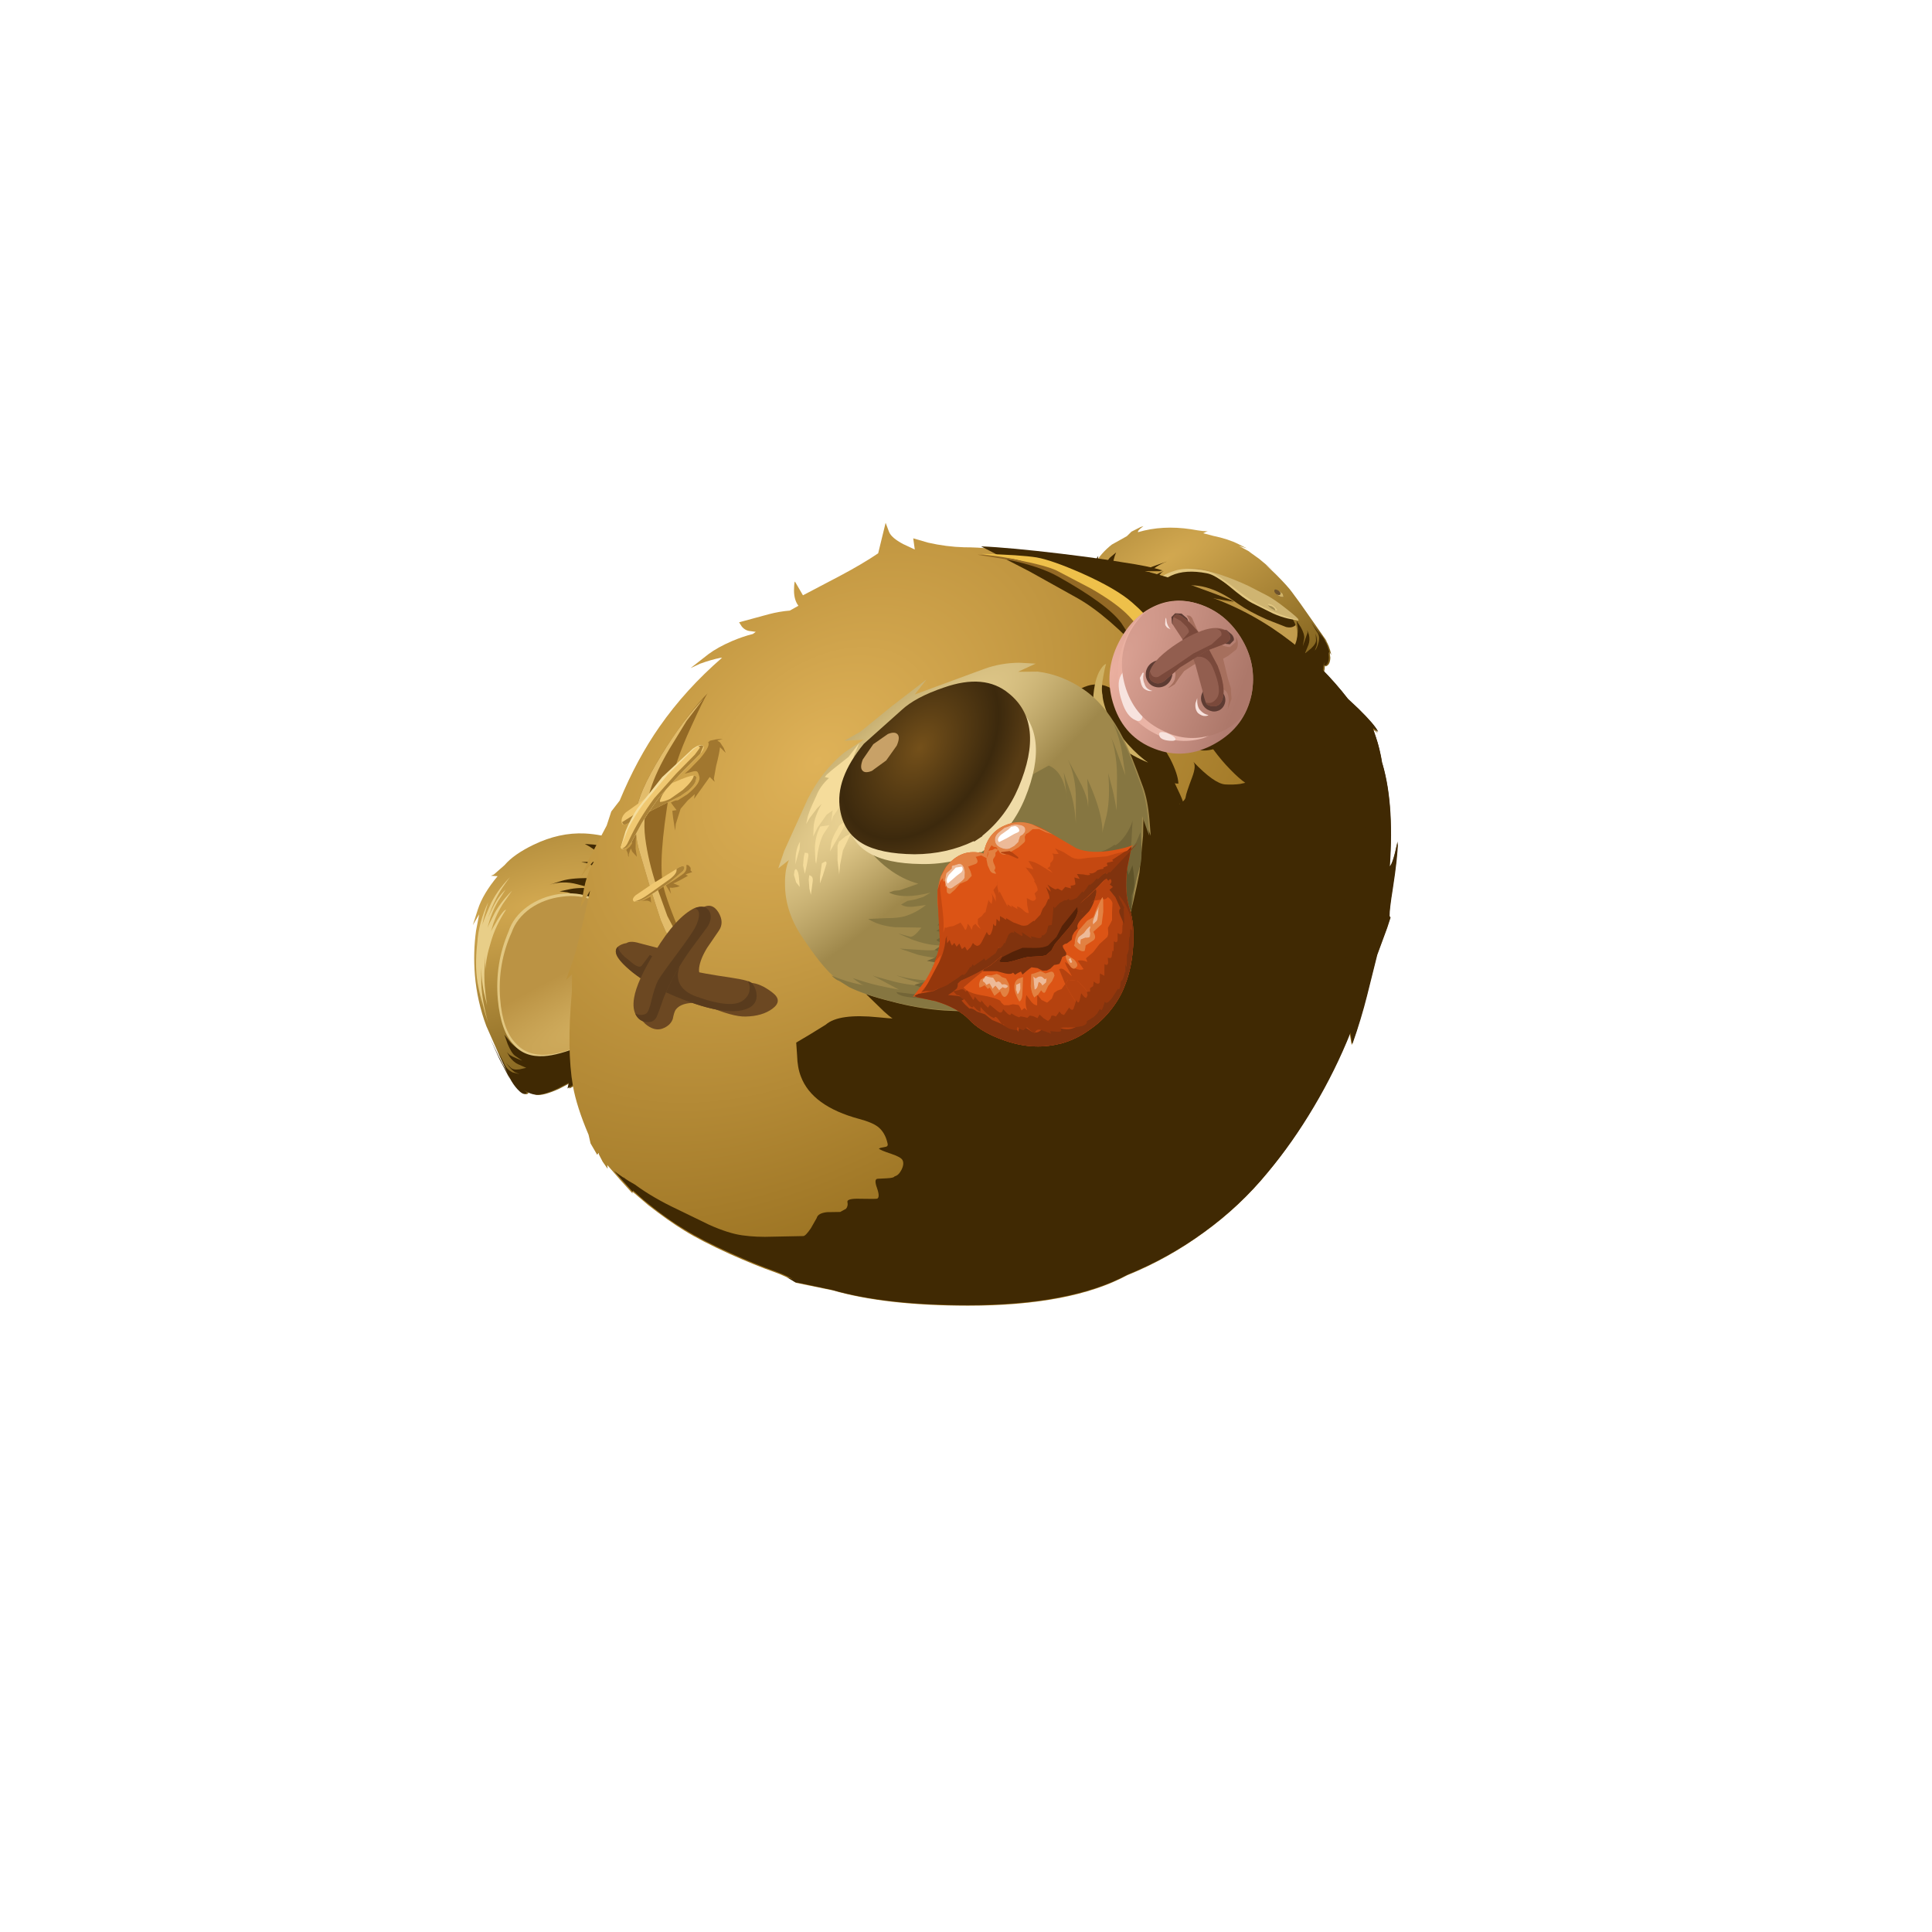 <?xml version="1.0" encoding="UTF-8" standalone="no"?>
<svg xmlns:xlink="http://www.w3.org/1999/xlink" height="300.0px" width="300.0px" xmlns="http://www.w3.org/2000/svg">
  <g transform="matrix(1.0, 0.0, 0.0, 1.0, 0.0, 0.0)">
    <use height="73.1" transform="matrix(0.422, -0.335, 0.335, 0.422, 158.756, 93.762)" width="73.85" xlink:href="#sprite0"/>
    <use height="76.35" transform="matrix(0.422, -0.335, 0.335, 0.422, 60.855, 146.744)" width="78.9" xlink:href="#sprite3"/>
    <use height="221.1" transform="matrix(0.422, -0.335, 0.335, 0.422, 60.919, 139.375)" width="252.0" xlink:href="#shape9"/>
    <use height="208.5" transform="matrix(0.491, -0.222, 0.222, 0.491, 68.6, 122.7)" width="252.8" xlink:href="#sprite6"/>
    <use height="45.15" transform="matrix(0.491, -0.222, 0.222, 0.491, 121.0, 195.65)" width="183.55" xlink:href="#sprite7"/>
    <use height="192.9" transform="matrix(0.491, -0.222, 0.222, 0.491, 72.975, 130.089)" width="251.05" xlink:href="#sprite8"/>
    <use height="88.2" transform="matrix(0.392, -0.19, 0.247, 0.632, 122.78, 128.76)" width="135.75" xlink:href="#sprite9"/>
    <use height="75.0" transform="matrix(0.392, -0.19, 0.247, 0.632, 125.6, 130.85)" width="124.45" xlink:href="#sprite10"/>
    <use height="59.95" transform="matrix(0.493, -0.247, 0.229, 0.39, 152.5, 86.0)" width="34.4" xlink:href="#sprite11"/>
    <use height="31.55" transform="matrix(0.845, -0.67, 0.685, 0.635, 151.772, 86.133)" width="8.45" xlink:href="#shape16"/>
    <use height="29.5" transform="matrix(0.845, -0.67, 0.657, 0.657, 85.455, 127.022)" width="28.9" xlink:href="#shape17"/>
    <use height="37.8" transform="matrix(0.486, -0.229, 0.198, 0.462, 94.7, 147.65)" width="39.1" xlink:href="#sprite12"/>
    <use height="40.25" transform="matrix(0.422, -0.335, 0.311, 0.392, 92.466, 149.769)" width="35.3" xlink:href="#shape19"/>
    <use height="45.65" transform="matrix(0.485, -0.229, 0.198, 0.462, 173.86, 98.073)" width="33.65" xlink:href="#sprite13"/>
    <use height="23.0" transform="matrix(0.845, -0.67, 0.622, 0.783, 167.118, 103.39)" width="21.2" xlink:href="#shape21"/>
    <use height="33.15" transform="matrix(0.485, -0.229, 0.198, 0.462, 166.85, 105.4)" width="10.1" xlink:href="#sprite14"/>
    <use height="2.35" transform="matrix(0.845, -0.67, 0.622, 0.783, 179.768, 114.035)" width="1.65" xlink:href="#shape23"/>
    <use height="0.0" transform="matrix(0.407, -0.204, 0.26, 0.508, 179.75, 148.0)" width="0.0" xlink:href="#sprite15"/>
    <use height="49.05" transform="matrix(0.662, -0.645, 0.703, 0.886, 113.606, 132.084)" width="64.2" xlink:href="#shape24"/>
    <use height="0.0" transform="matrix(0.407, -0.204, 0.26, 0.508, 172.45, 114.0)" width="0.0" xlink:href="#sprite16"/>
    <use height="66.85" transform="matrix(0.407, -0.204, 0.26, 0.508, 120.613, 134.875)" width="125.05" xlink:href="#sprite17"/>
    <use height="48.5" transform="matrix(0.662, -0.645, 0.703, 0.886, 118.206, 130.193)" width="51.0" xlink:href="#shape26"/>
    <use height="22.5" transform="matrix(0.662, -0.645, 0.703, 0.886, 126.521, 122.603)" width="36.0" xlink:href="#shape27"/>
    <use height="30.15" transform="matrix(0.662, -0.645, 0.703, 0.886, 134.933, 146.202)" width="45.95" xlink:href="#shape28"/>
  </g>
  <defs>
    <g id="sprite0" transform="matrix(1.0, 0.0, 0.0, 1.0, -28.0, 61.8)">
      <use height="68.05" transform="matrix(1.0, 0.0, 0.0, 1.0, 39.4, -59.15)" width="51.55" xlink:href="#shape0"/>
      <use height="60.0" transform="matrix(0.97, 0.245, -0.245, 0.97, 42.7, -61.8)" width="61.0" xlink:href="#sprite1"/>
      <use height="40.45" transform="matrix(1.0, 0.0, 0.0, 1.0, 52.25, -42.75)" width="34.2" xlink:href="#shape2"/>
      <use height="28.05" transform="matrix(0.97, 0.245, -0.245, 0.97, 54.088, -44.852)" width="39.85" xlink:href="#sprite2"/>
      <use height="34.7" transform="matrix(1.0, 0.0, 0.0, 1.0, 49.3, -43.2)" width="39.25" xlink:href="#shape4"/>
    </g>
    <g id="shape0" transform="matrix(1.0, 0.0, 0.0, 1.0, -39.4, 59.15)">
      <path d="M83.25 -42.95 Q86.1 -39.55 87.5 -36.5 L88.6 -34.1 87.15 -36.25 87.3 -36.0 88.85 -32.3 88.5 -33.05 89.5 -29.55 90.6 -24.3 89.95 -27.05 90.5 -23.05 Q91.05 -18.2 90.95 -16.15 L90.75 -10.85 90.8 -12.15 90.0 1.4 89.9 0.5 89.9 0.8 Q89.9 2.35 88.55 5.15 L88.7 4.15 87.85 5.55 Q86.4 7.25 85.15 6.6 L86.0 5.75 85.05 6.5 84.45 7.15 Q83.0 8.45 80.85 8.8 L79.0 8.75 79.3 8.55 80.15 8.05 74.5 7.35 71.5 6.45 70.65 6.1 71.3 7.65 Q70.1 7.4 67.2 5.8 65.25 5.1 52.2 -21.55 L39.5 -47.75 40.6 -49.45 Q42.15 -51.55 44.2 -53.4 50.75 -59.2 58.8 -59.15 L63.7 -58.35 65.55 -58.55 68.45 -57.95 69.25 -57.65 68.15 -57.65 Q67.0 -57.6 66.95 -57.25 73.75 -54.5 79.4 -48.45 82.3 -45.15 82.95 -45.0 L81.45 -45.35 83.25 -42.95" fill="url(#gradient0)" fill-rule="evenodd" stroke="none"/>
    </g>
    <radialGradient cx="0" cy="0" gradientTransform="matrix(0.062, 0.07, 0.205, 0.001, 68.6, -46.15)" gradientUnits="userSpaceOnUse" id="gradient0" r="819.2" spreadMethod="pad">
      <stop offset="0.0" stop-color="#d2a850"/>
      <stop offset="1.0" stop-color="#775917"/>
    </radialGradient>
    <g id="sprite1" transform="matrix(1.0, 0.0, 0.0, 1.0, 0.0, 0.0)">
      <use height="60.0" transform="matrix(1.0, 0.0, 0.0, 1.0, 0.0, 0.0)" width="61.0" xlink:href="#shape1"/>
    </g>
    <g id="shape1" transform="matrix(1.0, 0.0, 0.0, 1.0, 0.0, 0.0)">
      <path d="M40.7 44.3 L43.9 48.4 Q43.7 48.85 46.5 48.75 49.6 48.7 51.95 46.8 54.2 45.05 55.2 42.6 L55.75 40.5 56.1 42.7 Q56.3 45.1 55.6 46.15 L54.35 47.95 57.2 44.95 57.45 44.25 57.35 45.6 Q57.05 47.2 56.0 48.25 L54.05 50.1 56.3 49.5 Q58.4 48.75 58.65 47.7 L59.25 46.15 Q58.85 48.6 57.95 49.55 L57.0 50.5 Q57.8 50.2 58.8 49.0 60.25 47.35 59.75 45.7 L59.4 42.55 60.25 47.0 60.4 48.05 Q60.3 45.75 59.7 42.7 L59.6 42.15 61.0 49.4 60.7 48.5 60.75 48.8 Q61.15 50.3 60.5 53.35 L60.45 52.4 59.9 53.9 Q58.95 55.95 57.6 55.6 L58.2 54.6 57.45 55.5 57.0 56.3 Q55.3 58.9 52.1 59.2 L53.05 58.25 47.45 58.95 44.3 58.8 43.35 58.65 44.4 60.0 39.95 59.25 Q37.9 59.05 18.75 36.4 L0.0 14.05 0.1 13.7 0.15 13.65 1.2 10.9 1.25 10.85 Q2.2 8.8 3.75 6.6 L3.85 6.5 5.75 4.25 5.9 4.1 Q7.1 2.8 8.3 1.95 L11.35 0.0 Q9.5 3.0 9.35 4.2 L8.95 6.2 11.0 4.15 Q13.3 2.05 14.5 1.75 L16.45 1.2 Q14.65 2.85 13.65 4.9 L12.7 6.95 15.0 6.4 17.9 5.75 18.85 5.6 Q18.5 5.65 17.8 6.1 16.45 6.9 14.95 8.8 L12.5 12.05 Q20.6 8.7 25.3 9.3 L28.75 9.6 Q24.75 9.35 21.8 10.9 L17.8 13.15 19.7 12.45 23.85 11.75 26.8 11.7 Q26.0 11.8 24.95 12.35 22.9 13.35 21.85 15.35 21.35 18.05 32.55 33.45 L40.7 44.3" fill="#402903" fill-rule="evenodd" stroke="none"/>
    </g>
    <g id="shape2" transform="matrix(1.0, 0.0, 0.0, 1.0, -52.25, 42.75)">
      <path d="M77.85 -33.0 Q84.15 -22.35 85.75 -16.15 87.45 -9.8 84.95 -6.15 82.55 -2.65 76.6 -2.35 71.45 -2.0 64.9 -3.95 60.6 -4.45 55.95 -19.65 52.0 -32.8 52.25 -35.3 55.8 -44.05 65.05 -42.5 73.8 -41.1 77.85 -33.0" fill="url(#gradient1)" fill-rule="evenodd" stroke="none"/>
    </g>
    <radialGradient cx="0" cy="0" gradientTransform="matrix(0.046, -0.012, 0.04, 0.015, 48.05, -8.95)" gradientUnits="userSpaceOnUse" id="gradient1" r="819.2" spreadMethod="pad">
      <stop offset="0.0" stop-color="#d5b263"/>
      <stop offset="1.0" stop-color="#bb9344"/>
    </radialGradient>
    <g id="sprite2" transform="matrix(1.0, 0.0, 0.0, 1.0, 0.0, -0.05)">
      <use height="28.05" transform="matrix(1.0, 0.0, 0.0, 1.0, 0.0, 0.05)" width="39.85" xlink:href="#shape3"/>
    </g>
    <g id="shape3" transform="matrix(1.0, 0.0, 0.0, 1.0, 0.0, -0.05)">
      <path d="M23.35 4.25 L25.9 6.8 Q27.3 8.2 33.0 15.75 38.65 23.15 38.9 23.9 40.05 25.6 39.8 27.95 38.45 28.4 37.05 27.3 L32.85 23.0 Q29.15 18.85 27.15 15.45 21.2 5.1 13.5 4.15 9.55 3.7 5.25 6.4 3.15 7.75 1.8 9.25 L0.0 9.35 Q0.1 8.6 0.75 7.35 2.05 4.85 4.6 2.65 7.55 0.25 11.7 0.05 15.35 -0.15 18.65 1.3 21.3 2.45 23.35 4.25" fill="#402903" fill-rule="evenodd" stroke="none"/>
    </g>
    <g id="shape4" transform="matrix(1.0, 0.0, 0.0, 1.0, -49.3, 43.2)">
      <path d="M73.0 -38.45 L73.9 -37.9 Q75.5 -36.5 77.85 -33.0 80.35 -29.15 82.25 -25.3 L84.65 -20.0 Q85.7 -17.7 86.75 -13.15 87.8 -8.65 87.45 -8.9 87.05 -9.05 86.2 -10.1 85.0 -11.45 83.95 -13.3 82.55 -15.8 80.85 -19.5 78.85 -23.9 78.8 -25.3 78.75 -26.95 76.35 -33.75 76.0 -35.0 74.4 -36.85 L73.0 -38.45" fill="#cfb471" fill-rule="evenodd" stroke="none"/>
      <path d="M52.7 -37.65 Q56.8 -42.7 61.75 -43.15 64.55 -43.4 68.35 -41.95 70.75 -41.05 73.25 -38.65 75.35 -36.6 76.4 -34.85 77.45 -32.95 79.35 -24.8 80.75 -19.35 84.25 -13.3 86.4 -9.75 87.45 -8.9 L87.35 -8.5 85.3 -10.9 Q83.95 -12.6 82.85 -14.7 L80.0 -20.8 Q79.0 -23.0 77.8 -28.9 76.75 -33.7 75.15 -35.6 71.0 -40.45 66.65 -41.5 63.25 -42.35 59.4 -40.8 56.6 -39.8 53.7 -35.3 52.25 -33.05 51.25 -30.75 50.0 -30.45 49.5 -31.15 48.55 -32.55 52.7 -37.65" fill="#e2c781" fill-rule="evenodd" stroke="none"/>
      <path d="M83.85 -17.45 Q84.65 -16.45 84.5 -14.75 84.45 -14.3 84.1 -14.65 83.8 -15.0 83.45 -15.9 83.05 -16.9 83.2 -17.5 L83.85 -17.45" fill="#a28c52" fill-rule="evenodd" stroke="none"/>
      <path d="M84.5 -14.75 Q84.35 -14.2 83.9 -15.05 84.3 -15.45 83.85 -16.55 L83.25 -17.4 83.5 -17.75 83.85 -17.45 Q84.65 -16.45 84.5 -14.75" fill="#e2c781" fill-rule="evenodd" stroke="none"/>
      <path d="M88.15 -18.95 L88.55 -17.45 88.3 -16.8 Q88.25 -16.45 87.9 -16.8 87.45 -17.1 87.15 -18.15 86.8 -19.25 87.25 -19.65 87.7 -20.1 88.15 -18.95" fill="#6e532d" fill-rule="evenodd" stroke="none"/>
      <path d="M88.05 -17.8 Q88.35 -18.0 88.2 -18.9 L88.55 -17.45 88.3 -16.8 Q88.25 -16.45 87.9 -16.8 87.45 -17.1 87.15 -18.15 L87.1 -18.35 Q87.55 -17.4 88.05 -17.8" fill="#d0b265" fill-rule="evenodd" stroke="none"/>
    </g>
    <g id="sprite3" transform="matrix(1.0, 0.0, 0.0, 1.0, 111.3, 72.15)">
      <use height="62.8" transform="matrix(1.0, 0.0, 0.0, 1.0, -108.5, -70.3)" width="72.05" xlink:href="#shape5"/>
      <use height="62.15" transform="matrix(0.97, 0.245, -0.245, 0.97, -96.103, -72.126)" width="65.7" xlink:href="#sprite4"/>
      <use height="41.65" transform="matrix(1.0, 0.0, 0.0, 1.0, -101.7, -56.55)" width="45.95" xlink:href="#shape7"/>
      <use height="35.7" transform="matrix(0.97, 0.245, -0.245, 0.97, -94.775, -71.953)" width="23.0" xlink:href="#sprite5"/>
    </g>
    <g id="shape5" transform="matrix(1.0, 0.0, 0.0, 1.0, 108.5, 70.3)">
      <path d="M-86.1 -63.45 L-89.45 -62.15 -85.5 -64.8 Q-81.6 -67.4 -75.1 -68.75 L-76.55 -70.05 -75.65 -69.8 -71.55 -70.0 Q-67.55 -70.8 -61.35 -69.4 -53.3 -67.6 -47.75 -62.75 -40.35 -56.2 -37.55 -46.35 -36.2 -41.45 -36.5 -38.2 -51.65 -31.1 -64.4 -23.55 L-84.1 -12.05 Q-92.2 -7.3 -92.85 -7.5 L-96.1 -7.8 -97.0 -8.0 -95.7 -9.05 -99.4 -9.75 Q-104.1 -10.95 -105.5 -12.4 L-106.75 -14.3 -107.15 -15.4 -106.95 -14.3 Q-108.0 -13.95 -108.35 -15.85 -108.6 -17.55 -108.35 -19.6 L-108.05 -21.5 -108.35 -20.25 -107.15 -26.8 -104.5 -36.95 Q-102.15 -44.2 -97.95 -50.5 -94.25 -56.0 -89.75 -60.3 L-86.1 -63.45" fill="url(#gradient2)" fill-rule="evenodd" stroke="none"/>
    </g>
    <radialGradient cx="0" cy="0" gradientTransform="matrix(0.053, 0.09, 0.199, 0.048, -72.2, -56.4)" gradientUnits="userSpaceOnUse" id="gradient2" r="819.2" spreadMethod="pad">
      <stop offset="0.0" stop-color="#d2a850"/>
      <stop offset="1.0" stop-color="#775917"/>
    </radialGradient>
    <g id="sprite4" transform="matrix(1.0, 0.0, 0.0, 1.0, -0.1, 0.0)">
      <use height="62.15" transform="matrix(1.0, 0.0, 0.0, 1.0, 0.1, 0.0)" width="65.7" xlink:href="#shape6"/>
    </g>
    <g id="shape6" transform="matrix(1.0, 0.0, 0.0, 1.0, -0.1, 0.0)">
      <path d="M63.65 12.0 Q65.4 15.55 65.8 18.0 52.85 28.6 42.3 39.05 L26.0 55.0 Q19.3 61.6 18.65 61.55 L14.5 62.15 15.5 60.8 11.75 61.0 Q6.9 61.0 5.2 59.9 4.35 59.35 3.5 58.35 L2.85 57.45 3.35 58.4 Q2.4 59.05 1.6 57.3 0.9 55.7 0.65 53.6 L0.5 51.7 0.5 53.0 0.1 46.35 0.1 39.65 0.2 44.1 Q0.3 48.55 0.65 51.1 L0.55 49.8 0.6 43.7 0.8 47.85 Q0.7 49.95 2.0 51.45 L3.6 52.7 2.75 51.8 Q2.25 51.25 1.75 49.65 L1.35 48.2 2.0 49.85 Q2.3 50.9 4.15 51.45 L6.1 51.85 4.4 49.95 Q3.45 48.9 3.05 47.05 L2.9 45.45 3.15 46.2 Q3.35 46.9 5.9 49.5 L4.65 47.45 Q3.95 46.35 4.05 43.35 L4.3 40.55 4.95 43.2 Q5.95 46.15 8.0 48.0 10.15 50.05 13.05 50.15 15.5 50.25 15.5 49.8 14.85 50.15 18.65 45.4 L27.85 33.85 Q40.7 17.6 40.75 14.75 39.8 12.3 37.65 10.6 L35.75 9.45 38.95 10.15 Q42.15 10.95 45.45 13.1 L41.2 9.65 Q37.95 7.0 33.85 6.5 L37.55 6.95 Q40.85 7.35 46.45 10.15 51.15 12.55 51.45 13.0 L49.0 8.85 Q47.5 6.4 46.05 5.1 L44.9 4.35 45.95 4.75 51.7 7.3 50.8 4.8 Q49.9 2.35 48.0 0.0 L50.15 1.15 Q52.25 2.25 56.0 7.4 L55.8 5.15 Q55.6 3.6 53.8 0.05 60.1 4.9 63.65 12.0" fill="#402903" fill-rule="evenodd" stroke="none"/>
    </g>
    <g id="shape7" transform="matrix(1.0, 0.0, 0.0, 1.0, 101.7, 56.55)">
      <path d="M-69.35 -24.5 Q-82.9 -13.1 -86.4 -15.35 -93.5 -17.45 -96.85 -19.8 -101.45 -23.0 -101.65 -27.7 -102.25 -33.1 -97.1 -40.95 -91.4 -49.55 -82.55 -54.3 -78.9 -56.75 -73.8 -56.55 -68.95 -56.3 -64.5 -53.75 -59.9 -51.05 -57.6 -46.9 -55.05 -42.3 -56.0 -37.0 -59.35 -33.0 -69.35 -24.5" fill="#e2c781" fill-rule="evenodd" stroke="none"/>
      <path d="M-69.1 -24.15 Q-82.2 -13.05 -85.75 -15.25 -92.65 -17.3 -96.1 -19.7 -100.65 -22.95 -100.95 -27.65 -101.6 -33.1 -96.45 -40.7 -90.8 -49.0 -82.0 -53.55 -78.35 -55.85 -73.4 -55.6 -68.65 -55.25 -64.35 -52.65 -59.9 -50.05 -57.7 -45.9 -55.15 -41.4 -56.15 -36.3 -62.5 -29.75 -69.1 -24.15" fill="url(#gradient3)" fill-rule="evenodd" stroke="none"/>
    </g>
    <radialGradient cx="0" cy="0" gradientTransform="matrix(-0.021, -0.026, -0.091, -0.017, -67.85, -15.25)" gradientUnits="userSpaceOnUse" id="gradient3" r="819.2" spreadMethod="pad">
      <stop offset="0.0" stop-color="#d5b263"/>
      <stop offset="1.0" stop-color="#bb9344"/>
    </radialGradient>
    <g id="sprite5" transform="matrix(1.0, 0.0, 0.0, 1.0, 0.0, -0.1)">
      <use height="35.7" transform="matrix(1.0, 0.0, 0.0, 1.0, 0.0, 0.1)" width="23.0" xlink:href="#shape8"/>
    </g>
    <g id="shape8" transform="matrix(1.0, 0.0, 0.0, 1.0, 0.0, -0.1)">
      <path d="M14.3 4.1 L12.6 6.1 Q10.95 8.0 10.1 9.4 10.65 8.55 14.1 5.45 17.55 2.25 23.0 0.1 22.35 0.4 19.8 1.95 16.4 4.05 12.5 8.05 L14.9 6.05 Q17.5 3.85 20.35 2.85 L17.1 4.95 Q13.95 7.15 11.05 10.8 11.6 10.2 14.0 8.3 17.05 5.75 21.95 3.9 L17.85 6.35 Q15.25 8.1 13.15 10.3 L11.55 12.15 Q12.0 11.7 14.85 9.7 16.65 8.5 17.6 8.2 L18.15 8.15 Q13.5 11.1 10.4 14.75 7.0 18.55 5.5 21.7 6.35 19.55 7.15 17.9 L5.3 21.45 Q3.4 25.15 1.8 31.0 L2.45 27.5 Q2.9 25.35 3.85 22.65 L4.75 20.3 2.85 24.65 Q1.0 29.2 0.0 35.8 L0.3 33.25 Q0.5 31.7 1.05 28.9 L1.6 26.4 0.45 30.85 1.65 25.35 Q2.75 19.95 6.7 13.35 9.35 8.35 14.3 4.1" fill="#e8ce88" fill-rule="evenodd" stroke="none"/>
    </g>
    <g id="shape9" transform="matrix(1.0, 0.0, 0.0, 1.0, 127.35, 119.15)">
      <path d="M57.15 -103.3 Q60.55 -99.05 64.55 -95.7 69.25 -92.05 82.15 -79.3 93.7 -67.75 97.45 -63.3 102.25 -58.2 104.75 -54.65 L100.05 -58.35 102.35 -55.4 106.75 -49.15 112.15 -40.2 115.4 -34.85 110.75 -40.0 Q117.75 -28.75 121.0 -15.3 123.7 -4.0 123.55 7.65 L124.15 11.8 Q124.95 18.1 124.5 20.35 124.45 19.4 124.0 18.45 L122.95 21.35 Q121.9 24.25 119.9 27.9 L120.25 27.0 Q115.95 38.6 102.85 52.85 L102.9 52.85 Q104.15 52.9 109.25 48.6 L107.1 51.0 99.7 58.25 Q95.15 62.4 94.1 63.75 93.65 64.45 94.05 64.3 L91.5 66.05 84.3 70.4 74.6 77.85 66.65 83.55 62.75 86.05 64.4 83.1 Q54.1 88.95 42.75 93.25 31.55 97.55 20.7 99.8 8.5 102.45 -4.3 101.85 -17.0 101.35 -29.25 97.75 -47.35 94.5 -70.55 76.1 -89.15 61.3 -98.3 48.45 L-105.25 40.15 Q-105.9 37.55 -108.3 33.7 -111.3 28.95 -115.0 21.85 -119.2 13.65 -121.1 8.35 -123.0 3.15 -124.7 -3.9 L-125.85 -9.8 -126.15 -9.3 -126.5 -14.7 -126.75 -20.25 -127.35 -19.35 -127.2 -21.85 -126.75 -24.15 -126.5 -24.55 -127.2 -24.4 -126.65 -28.15 -125.55 -30.45 Q-123.25 -38.85 -120.35 -44.25 -115.25 -53.6 -103.85 -65.55 L-100.5 -69.65 -102.95 -69.4 -98.75 -72.0 Q-94.8 -74.35 -81.45 -85.3 L-86.7 -83.15 Q-86.65 -83.15 -82.45 -86.85 -79.7 -89.2 -76.65 -90.65 L-74.1 -91.65 -80.95 -90.1 Q-78.35 -91.35 -75.85 -92.7 L-66.05 -97.0 -62.5 -99.35 -58.65 -100.3 Q-47.3 -106.6 -36.4 -109.85 -23.85 -113.6 -9.95 -114.2 L-10.3 -114.45 Q-12.7 -115.7 -16.0 -116.8 L-18.9 -117.5 -12.35 -117.45 Q-9.1 -117.35 -4.8 -116.2 -1.5 -115.3 1.25 -114.05 L2.3 -114.0 1.25 -115.1 Q0.15 -116.1 0.1 -117.7 L0.25 -119.15 8.4 -115.65 Q11.35 -114.35 13.8 -112.7 L16.6 -112.25 Q16.65 -114.35 18.35 -116.5 20.05 -118.55 20.15 -118.3 L19.5 -113.8 31.35 -111.55 Q38.65 -110.2 44.0 -109.8 L51.15 -115.35 50.3 -112.7 Q49.75 -110.95 51.3 -107.4 L52.95 -104.1 54.6 -106.9 57.15 -103.3" fill="url(#gradient4)" fill-rule="evenodd" stroke="none"/>
    </g>
    <radialGradient cx="0" cy="0" gradientTransform="matrix(0.043, 0.186, 0.282, -0.043, -6.85, -73.75)" gradientUnits="userSpaceOnUse" id="gradient4" r="819.2" spreadMethod="pad">
      <stop offset="0.0" stop-color="#dfb258"/>
      <stop offset="1.0" stop-color="#886113"/>
    </radialGradient>
    <g id="sprite6" transform="matrix(1.0, 0.0, 0.0, 1.0, 0.0, 0.0)">
      <use height="208.5" transform="matrix(1.0, 0.0, 0.0, 1.0, 0.0, 0.0)" width="252.8" xlink:href="#shape10"/>
    </g>
    <g id="shape10" transform="matrix(1.0, 0.0, 0.0, 1.0, 0.0, 0.0)">
      <path d="M250.4 87.45 Q252.7 93.4 252.8 95.65 L251.85 93.95 251.55 97.0 Q251.25 100.1 250.2 104.15 L250.3 103.15 Q249.0 115.5 239.8 132.5 L239.85 132.5 Q241.0 132.25 244.9 126.9 242.95 131.0 238.05 138.5 234.65 143.65 234.0 145.2 233.7 146.0 234.1 145.75 L232.0 148.05 226.1 154.05 218.5 163.65 Q214.3 168.95 209.0 174.5 L209.9 171.25 Q201.4 179.45 191.45 186.4 181.6 193.3 171.65 198.1 160.45 203.65 147.9 206.25 135.45 208.85 122.7 208.35 104.3 209.65 77.35 197.5 55.7 187.7 43.65 177.45 L34.9 171.1 Q33.6 168.75 30.35 165.6 26.3 161.75 21.0 155.75 14.9 148.85 11.75 144.15 8.6 139.6 5.25 133.15 L2.65 127.75 2.5 128.3 0.85 123.15 0.0 120.35 Q1.45 123.15 3.9 126.5 7.1 132.2 12.25 138.2 L18.65 145.9 Q22.7 150.45 26.05 152.55 29.5 154.75 33.95 156.55 L42.0 160.0 Q42.6 160.25 44.9 158.85 L47.65 156.85 Q48.55 155.7 51.1 156.55 L54.55 158.05 56.45 157.9 Q57.4 157.4 57.6 156.35 57.8 155.2 61.35 156.95 65.55 158.95 65.85 158.95 66.8 158.9 67.05 156.1 67.25 153.45 68.25 153.75 L70.8 154.75 Q72.7 155.5 73.05 155.15 74.2 155.4 75.65 154.25 77.15 153.0 77.05 151.8 77.0 150.85 74.85 148.85 72.45 146.65 72.2 146.0 L72.75 146.0 74.25 146.35 Q74.95 146.5 75.1 145.75 75.8 142.5 74.55 140.15 73.55 138.3 70.6 135.9 59.7 126.95 60.3 117.8 60.45 115.05 61.8 111.85 L63.1 108.35 68.0 107.8 73.0 107.15 Q77.75 105.7 87.65 111.45 98.3 117.7 103.05 117.4 L113.3 116.7 106.5 119.1 112.1 119.55 Q120.0 119.55 131.1 117.45 142.1 115.25 149.3 112.3 152.9 110.8 154.25 109.85 L153.25 114.65 166.75 104.85 165.55 108.15 Q164.75 112.2 166.55 116.0 168.35 119.8 170.1 104.7 L171.55 88.85 182.5 90.7 Q193.4 92.25 194.55 90.05 195.05 89.2 198.55 85.7 201.1 83.15 200.7 81.75 203.6 90.0 206.4 91.5 208.5 92.6 210.4 93.15 L211.85 93.45 Q210.75 91.65 209.5 88.2 207.0 81.35 206.35 73.4 205.55 63.4 200.8 48.9 195.6 33.1 189.75 25.1 L180.3 12.35 170.55 0.0 Q177.9 3.7 190.8 11.5 201.15 17.8 206.15 21.2 212.0 24.95 215.3 27.8 L209.85 25.35 212.8 27.65 218.6 32.65 226.05 39.95 230.45 44.4 224.75 40.55 Q234.25 49.7 240.7 61.95 246.1 72.25 248.8 83.6 L250.4 87.45" fill="#402903" fill-rule="evenodd" stroke="none"/>
    </g>
    <g id="sprite7" transform="matrix(1.0, 0.0, 0.0, 1.0, 0.0, 0.0)">
      <use height="45.15" transform="matrix(1.0, 0.0, 0.0, 1.0, 0.0, 0.0)" width="183.55" xlink:href="#shape11"/>
    </g>
    <g id="shape11" transform="matrix(1.0, 0.0, 0.0, 1.0, 0.0, 0.0)">
      <path d="M133.75 14.8 Q144.5 10.2 150.65 5.8 L152.7 4.15 151.8 5.75 156.2 1.35 155.3 3.05 Q145.1 11.7 130.75 17.2 117.8 22.15 103.35 23.85 L96.75 24.35 90.1 24.55 93.4 24.35 Q114.2 23.2 133.75 14.8" fill="#402903" fill-rule="evenodd" stroke="none"/>
      <path d="M173.8 8.45 Q177.5 5.9 179.85 3.6 L183.55 0.0 173.45 10.75 Q157.05 25.7 138.3 34.75 127.1 40.3 114.55 42.9 102.1 45.5 89.35 45.0 70.95 46.3 44.0 34.15 22.35 24.35 10.3 14.1 2.0 7.95 1.55 7.75 L0.0 5.5 Q5.0 10.0 10.3 13.05 L19.9 18.15 12.5 12.15 8.75 8.3 11.75 10.85 Q15.4 13.8 18.75 15.5 L25.1 18.55 19.75 14.2 Q21.7 15.55 24.75 16.85 L29.9 18.95 Q21.2 13.55 18.55 11.25 L15.85 9.0 19.35 11.1 Q23.2 13.3 24.7 13.85 L27.0 14.8 21.05 9.6 28.75 12.8 Q37.1 18.25 43.1 21.3 51.15 25.4 58.85 27.3 63.65 28.45 69.9 28.8 L81.05 28.9 92.45 28.7 103.8 28.05 Q115.45 26.8 126.7 23.15 138.6 19.2 148.4 13.1 L141.2 21.1 137.75 24.7 141.0 23.4 Q145.3 21.25 150.4 17.25 158.5 10.85 161.8 7.6 L155.5 15.0 159.55 12.65 Q164.25 9.7 167.5 6.8 L173.9 0.75 170.8 5.3 Q167.1 10.35 164.05 12.95 L158.15 17.9 163.95 14.35 Q170.0 10.45 172.0 8.55 L172.2 8.35 175.1 5.6 170.6 10.55 173.8 8.45" fill="#402903" fill-rule="evenodd" stroke="none"/>
    </g>
    <g id="sprite8" transform="matrix(1.0, 0.0, 0.0, 1.0, -0.05, 0.0)">
      <use height="192.9" transform="matrix(1.0, 0.0, 0.0, 1.0, 0.05, 0.0)" width="251.05" xlink:href="#shape12"/>
    </g>
    <g id="shape12" transform="matrix(1.0, 0.0, 0.0, 1.0, -0.05, 0.0)">
      <path d="M204.35 134.95 Q209.35 129.25 210.75 126.7 211.65 125.1 210.75 124.7 L209.65 124.65 Q207.9 129.45 206.15 132.2 L204.35 134.95 M216.05 135.65 L215.75 134.7 Q211.95 139.95 209.7 141.45 L207.4 142.9 210.5 141.15 214.9 138.0 Q216.1 136.85 216.05 135.65 M221.65 121.95 Q222.7 119.8 221.95 118.7 L220.95 117.95 Q219.95 122.25 217.9 125.25 L215.8 128.2 Q219.95 125.4 221.65 121.95 M217.2 114.65 L213.75 123.6 212.35 127.3 213.8 125.95 Q215.4 124.15 216.4 121.8 217.35 119.45 217.9 116.45 L218.25 113.95 217.2 114.65 M225.45 123.1 L229.9 118.45 Q232.65 114.95 234.15 111.65 L230.95 115.05 Q225.8 120.75 225.2 121.65 L223.1 125.2 225.45 123.1 M226.55 103.3 L225.25 104.6 Q223.8 106.2 223.35 107.85 222.65 110.55 222.65 113.35 L226.55 103.3 M233.3 105.4 L233.9 99.65 234.0 96.8 230.85 102.85 Q229.7 104.3 229.05 107.3 L228.15 112.2 227.25 116.1 Q232.85 109.2 233.3 105.4 M239.15 97.25 L239.25 93.3 238.7 90.35 236.45 95.45 236.85 97.6 Q237.15 100.05 236.75 102.1 L235.85 106.35 237.5 103.3 Q239.1 99.75 239.15 97.25 M232.5 78.65 L231.3 76.6 231.15 79.55 Q230.85 82.95 230.35 85.15 229.55 88.65 229.55 90.6 232.4 86.8 233.1 83.3 233.55 81.1 232.5 78.65 M236.25 83.65 L235.2 82.4 235.25 83.55 Q235.05 85.3 233.95 88.0 232.05 92.35 231.85 95.35 L233.65 93.5 Q235.65 91.0 236.35 88.15 237.1 85.35 236.25 83.65 M239.6 77.4 L238.25 75.85 237.9 75.3 237.95 77.8 Q238.05 80.4 238.5 80.85 L239.2 81.5 239.9 79.95 Q240.45 78.2 239.6 77.4 M235.6 73.8 Q235.7 71.8 234.55 68.4 L233.35 65.35 233.2 66.45 233.0 69.15 Q233.0 71.35 234.0 74.7 L235.15 78.25 235.6 73.8 M238.85 64.8 L239.85 65.3 Q238.5 61.7 237.5 61.05 L237.8 62.7 Q238.25 64.45 238.85 64.8 M229.25 66.7 L228.75 68.65 Q228.15 71.0 228.05 72.7 227.85 75.45 228.5 78.25 229.7 73.65 229.7 70.5 L229.5 67.4 229.25 66.7 M227.0 60.85 Q227.05 57.9 225.55 55.9 L225.55 57.2 Q225.6 58.7 226.15 59.55 L227.0 60.85 M233.1 61.6 Q233.85 60.0 233.1 58.0 L231.95 55.45 231.4 54.4 231.45 56.8 Q231.55 59.4 231.8 60.1 232.2 61.25 233.1 61.6 M243.5 79.25 L243.2 81.15 242.9 84.05 242.95 85.3 Q244.5 83.15 244.45 81.8 244.4 80.95 243.95 80.0 L243.5 79.25 M247.1 68.0 L248.7 71.85 Q251.0 77.8 251.1 80.05 L250.15 78.35 249.85 81.4 Q249.55 84.5 248.5 88.55 L248.6 87.55 Q247.3 99.9 238.1 116.9 L238.15 116.9 Q239.3 116.65 243.2 111.3 241.25 115.4 236.35 122.9 232.95 128.05 232.3 129.6 232.0 130.4 232.4 130.15 L230.3 132.45 224.4 138.45 216.8 148.05 Q212.6 153.35 207.3 158.9 L208.2 155.65 Q199.7 163.85 189.75 170.8 179.9 177.7 169.95 182.5 158.75 188.05 146.2 190.65 133.75 193.25 121.0 192.75 102.6 194.05 75.65 181.9 54.0 172.1 41.95 161.85 L33.2 155.5 Q31.9 153.15 28.65 150.0 24.6 146.15 19.3 140.15 13.2 133.25 10.05 128.55 6.3 123.2 2.55 115.55 L2.6 115.6 Q0.8 111.85 0.25 109.15 L0.05 107.25 0.9 109.7 Q1.75 112.15 4.1 116.95 L3.65 113.9 5.95 117.45 Q9.15 122.2 13.9 127.9 19.85 134.85 25.05 139.4 29.75 143.5 38.9 150.0 44.9 153.7 47.85 150.7 55.15 155.3 65.35 159.3 72.5 162.1 83.9 165.6 103.95 171.8 129.95 166.9 145.35 163.9 153.75 161.3 157.7 160.1 162.45 157.95 L170.8 154.0 Q171.25 154.65 172.15 154.85 173.1 155.05 173.9 154.55 188.6 145.3 201.5 129.85 202.05 130.05 202.5 129.85 203.1 129.6 203.9 128.4 L206.9 122.35 Q208.7 118.65 209.7 117.1 L210.35 116.25 210.3 119.5 218.3 108.25 Q220.15 105.75 221.4 102.45 L222.25 99.65 226.35 98.55 225.0 95.15 Q224.15 92.95 224.95 87.4 L225.9 82.3 223.7 86.55 Q224.6 80.65 224.6 72.75 224.65 67.85 222.85 64.7 L221.05 62.45 223.35 61.85 221.1 57.6 219.35 54.0 219.3 53.65 222.5 52.8 221.65 49.2 219.5 42.95 218.05 39.3 213.75 34.8 216.65 36.65 Q219.55 38.45 222.6 41.85 L222.15 40.8 220.25 37.4 218.6 34.75 223.75 39.2 222.4 36.85 220.45 34.45 215.25 28.2 218.5 30.2 Q221.95 32.45 223.1 33.9 L225.0 36.2 223.1 31.75 Q220.55 26.6 217.1 23.1 L211.35 17.35 215.15 19.8 Q219.1 22.45 220.55 23.8 L222.85 25.9 216.7 19.75 Q209.45 12.7 204.85 9.15 L197.45 3.6 200.4 4.75 195.7 0.0 204.45 5.6 Q210.3 9.35 213.6 12.2 L208.15 9.75 211.1 12.05 Q214.55 14.8 216.9 17.05 L224.35 24.35 228.75 28.8 223.05 24.95 Q232.55 34.1 239.0 46.35 244.4 56.65 247.1 68.0" fill="#402903" fill-rule="evenodd" stroke="none"/>
    </g>
    <g id="sprite9" transform="matrix(1.0, 0.0, 0.0, 1.0, 0.05, 0.0)">
      <use height="88.2" transform="matrix(1.0, 0.0, 0.0, 1.0, -0.05, 0.0)" width="135.75" xlink:href="#shape13"/>
    </g>
    <g id="shape13" transform="matrix(1.0, 0.0, 0.0, 1.0, 0.05, 0.0)">
      <path d="M134.15 17.5 L135.5 23.5 Q136.1 27.45 135.0 29.4 134.15 29.15 133.85 28.95 L134.15 31.85 Q134.3 33.65 134.0 34.75 L132.7 33.6 132.15 36.8 131.5 39.95 130.95 39.05 130.35 38.2 Q129.35 39.8 128.2 42.75 L126.3 47.4 125.65 44.65 123.85 48.8 Q122.7 51.4 121.5 52.75 L121.3 51.4 121.25 50.05 Q119.6 51.3 116.9 54.5 L112.55 59.0 112.45 57.5 Q110.15 57.8 107.1 61.45 L102.15 66.85 101.85 65.15 100.3 66.55 Q100.25 70.1 95.6 75.1 91.8 79.2 89.05 80.6 L89.0 79.9 88.95 79.2 Q87.05 80.65 84.85 83.1 L81.1 87.5 80.7 84.7 Q79.75 84.95 78.35 86.05 L76.05 87.6 Q75.95 85.9 75.0 86.35 74.0 86.8 73.9 88.2 L72.25 85.45 Q71.3 83.65 70.05 83.2 L69.7 84.9 Q66.95 83.85 65.5 82.85 L64.1 81.85 Q63.4 81.55 62.55 82.15 62.6 81.15 62.15 80.05 L55.4 76.1 Q51.3 73.6 48.45 73.0 L48.55 74.3 Q46.0 73.6 42.85 71.0 L37.7 66.65 37.65 67.4 Q37.6 68.05 37.7 68.35 34.9 68.2 31.5 65.2 L26.15 60.3 Q27.25 61.5 27.7 63.1 25.35 63.15 22.05 60.0 18.55 56.2 17.1 54.95 L14.35 53.15 11.5 51.4 Q9.3 49.7 7.3 47.0 L3.8 41.9 Q1.45 38.4 0.4 33.1 -0.8 27.05 1.25 23.95 L65.25 6.65 84.6 3.95 103.65 1.3 114.65 0.0 Q121.0 -0.15 124.75 2.8 L129.4 6.45 Q132.15 8.85 132.75 10.6 133.95 14.05 134.15 17.5" fill="#402903" fill-rule="evenodd" stroke="none"/>
    </g>
    <g id="sprite10" transform="matrix(1.0, 0.0, 0.0, 1.0, 0.0, 0.0)">
      <use height="75.0" transform="matrix(1.0, 0.0, 0.0, 1.0, 0.0, 0.0)" width="124.45" xlink:href="#shape14"/>
    </g>
    <g id="shape14" transform="matrix(1.0, 0.0, 0.0, 1.0, 0.0, 0.0)">
      <path d="M122.95 3.4 Q123.6 4.6 123.8 6.8 L124.0 10.35 124.45 16.5 Q124.4 20.15 123.25 22.5 L122.55 22.5 Q122.2 23.25 121.9 24.9 L121.2 27.25 121.0 26.75 Q120.55 27.7 120.25 29.55 L119.65 32.45 Q118.3 36.1 113.75 39.9 L110.05 43.05 Q107.65 44.9 105.95 45.45 L103.45 46.0 Q102.1 46.25 100.95 46.75 L100.4 48.95 Q99.6 52.4 97.25 55.6 L92.25 61.35 92.75 59.65 88.55 63.85 Q85.55 66.5 83.85 66.8 L83.7 65.6 77.5 71.7 77.45 70.9 77.3 70.1 75.4 72.1 73.35 73.9 72.95 70.9 Q72.1 71.15 71.1 72.35 L69.35 74.25 Q68.25 72.5 67.25 72.1 67.05 72.75 67.05 75.0 L64.55 73.0 Q63.05 71.55 62.0 71.1 L62.0 72.9 Q60.3 72.7 57.9 70.9 55.1 68.85 53.95 68.45 L53.95 69.2 Q53.35 69.0 52.65 68.25 L51.45 66.95 49.1 65.25 46.8 63.5 47.2 64.4 Q43.25 61.4 40.9 58.8 38.1 55.75 36.3 52.05 L32.15 50.1 Q29.8 48.9 28.55 47.55 L29.05 48.45 29.35 49.3 Q26.2 48.6 21.65 45.15 16.85 41.5 14.25 40.7 L14.05 42.05 Q12.75 40.95 10.7 38.2 8.75 35.55 7.35 34.4 4.05 31.7 2.65 30.05 0.25 27.25 0.0 24.45 L84.75 1.05 98.55 0.15 Q106.4 -0.2 112.3 0.2 L118.2 0.6 Q121.75 1.25 122.95 3.4" fill="#402903" fill-rule="evenodd" stroke="none"/>
    </g>
    <g id="sprite11" transform="matrix(1.0, 0.0, 0.0, 1.0, 0.0, 0.0)">
      <use height="59.95" transform="matrix(1.0, 0.0, 0.0, 1.0, 0.0, 0.0)" width="34.4" xlink:href="#shape15"/>
    </g>
    <g id="shape15" transform="matrix(1.0, 0.0, 0.0, 1.0, 0.0, 0.0)">
      <path d="M0.0 0.0 Q9.15 6.2 12.75 9.5 16.1 12.7 21.55 21.45 27.65 31.35 29.55 38.05 31.2 43.8 31.8 49.6 32.25 54.1 32.55 54.5 33.3 55.4 33.95 57.2 34.6 59.05 34.3 59.5 L27.6 59.85 25.8 57.95 Q25.6 48.6 25.85 44.6 26.05 41.85 22.85 33.25 19.8 25.1 17.4 21.1 9.9 9.0 6.25 5.95 3.15 3.35 0.0 0.0" fill="#eec04a" fill-rule="evenodd" stroke="none"/>
    </g>
    <g id="shape16" transform="matrix(1.0, 0.0, 0.0, 1.0, -7.7, 31.05)">
      <path d="M7.7 -31.05 Q9.35 -29.3 11.3 -25.85 13.3 -22.5 13.85 -20.7 L15.35 -14.65 Q16.3 -10.05 16.15 -7.2 16.0 -4.35 15.15 -1.6 L14.35 0.5 13.05 0.4 14.65 -7.0 Q15.3 -10.9 13.35 -19.75 12.65 -23.0 10.1 -27.35 L7.7 -31.05" fill="#936925" fill-rule="evenodd" stroke="none"/>
    </g>
    <g id="shape17" transform="matrix(1.0, 0.0, 0.0, 1.0, 28.85, 29.4)">
      <path d="M-4.2 -21.0 Q-4.85 -20.3 -6.5 -18.95 L-8.05 -17.5 -8.3 -17.0 -8.3 -18.15 -12.15 -16.9 -11.6 -17.45 -13.0 -17.35 -14.55 -17.0 -16.6 -15.5 -17.35 -14.7 -16.3 -16.5 -15.8 -17.3 -15.6 -17.6 -15.1 -17.25 -15.0 -18.15 -14.95 -18.55 -14.9 -18.85 -14.25 -18.65 -13.95 -18.4 -12.35 -18.2 Q-9.75 -18.25 -9.3 -19.35 -9.0 -20.0 -9.05 -20.2 -9.1 -20.45 -9.6 -20.7 L-10.55 -21.2 -9.65 -21.25 -7.4 -21.6 Q-5.25 -22.1 -4.95 -22.75 L-4.9 -22.9 -4.55 -22.9 -3.8 -22.45 -3.05 -21.8 -3.8 -22.15 -3.7 -21.65 -3.9 -20.5 -4.2 -19.65 -4.2 -21.0" fill="#a1772f" fill-rule="evenodd" stroke="none"/>
      <path d="M-22.7 -18.1 L-22.2 -18.3 Q-21.75 -18.45 -21.85 -18.15 L-22.45 -17.45 -23.25 -16.45 -23.95 -15.25 -23.9 -16.45 -23.7 -16.95 -24.0 -16.8 -24.55 -16.4 -24.8 -16.05 -24.75 -16.3 -24.5 -16.7 -24.4 -17.05 -24.35 -17.25 -24.15 -17.3 -24.0 -17.3 -23.7 -17.3 -23.1 -17.5 -22.7 -18.1" fill="#a1772f" fill-rule="evenodd" stroke="none"/>
      <path d="M-21.95 -7.65 L-22.7 -7.85 -22.95 -7.95 -22.85 -7.7 -22.55 -6.9 -22.95 -7.05 -23.5 -7.45 -23.75 -7.75 -24.25 -6.8 -23.9 -8.45 -23.5 -8.4 -22.45 -8.25 -20.95 -8.15 Q-20.35 -8.15 -20.0 -8.6 L-19.7 -9.0 -19.6 -8.85 Q-19.5 -8.7 -19.55 -8.45 -19.5 -8.15 -19.85 -7.85 L-19.85 -7.45 -20.1 -7.55 -20.55 -7.75 -20.8 -7.8 -20.65 -7.4 -21.95 -7.65" fill="#a1772f" fill-rule="evenodd" stroke="none"/>
      <path d="M-26.65 -8.55 L-27.2 -7.7 Q-27.15 -8.05 -27.4 -8.4 L-28.05 -9.0 -27.7 -8.8 -26.65 -8.55" fill="#a1772f" fill-rule="evenodd" stroke="none"/>
      <path d="M-10.15 -26.45 Q-3.85 -28.85 0.05 -29.4 -0.95 -29.05 -5.0 -26.75 -10.85 -23.5 -13.95 -20.4 -22.2 -12.55 -24.2 -8.7 -25.45 -6.3 -27.55 0.05 L-28.7 -2.25 -28.0 -4.4 -25.75 -9.8 -23.2 -15.55 Q-21.8 -18.75 -19.35 -21.25 -17.25 -23.65 -10.15 -26.45" fill="#936925" fill-rule="evenodd" stroke="none"/>
      <path d="M-19.35 -21.25 Q-17.35 -23.5 -11.0 -26.1 -5.1 -28.5 -0.8 -29.15 L-4.95 -27.95 -9.45 -26.1 Q-13.2 -24.5 -15.65 -22.7 -19.1 -20.25 -21.2 -16.8 -23.2 -13.55 -24.95 -9.3 L-26.9 -4.25 -27.45 -2.15 -27.75 -0.55 -28.45 0.1 -28.7 -2.25 -28.0 -4.4 -25.75 -9.8 -23.2 -15.55 Q-21.8 -18.75 -19.35 -21.25" fill="#e2bc6b" fill-rule="evenodd" stroke="none"/>
      <path d="M-20.55 -22.25 L-16.3 -22.0 Q-13.5 -21.6 -11.5 -20.85 -9.8 -20.25 -9.65 -19.8 -9.6 -19.55 -10.2 -19.05 -10.7 -18.7 -11.85 -18.6 L-13.25 -18.7 -17.45 -19.75 -21.7 -20.65 Q-22.35 -20.9 -21.9 -21.5 -21.45 -22.15 -20.55 -22.25" fill="#f0c871" fill-rule="evenodd" stroke="none"/>
      <path d="M-17.45 -19.75 L-21.7 -20.65 Q-22.2 -20.85 -21.9 -21.35 L-19.6 -21.05 -17.4 -20.95 -15.75 -21.25 -13.5 -21.4 -13.25 -21.35 -15.0 -20.75 Q-16.15 -20.15 -15.9 -20.0 -15.5 -19.65 -14.6 -19.4 L-12.4 -19.25 Q-10.4 -19.4 -9.8 -20.0 -9.55 -19.75 -9.75 -19.45 L-10.2 -19.05 Q-10.7 -18.7 -11.85 -18.6 L-13.25 -18.7 -17.45 -19.75" fill="#ab8237" fill-rule="evenodd" stroke="none"/>
      <path d="M-7.15 -23.65 Q-5.9 -23.55 -5.8 -23.05 -5.7 -22.55 -6.9 -22.2 L-10.55 -21.7 -15.05 -20.9 Q-17.05 -20.35 -19.95 -19.2 L-23.1 -17.7 -24.25 -17.6 Q-24.95 -17.8 -24.55 -18.25 L-22.5 -19.8 Q-20.75 -20.9 -19.0 -21.55 L-13.2 -23.1 -7.15 -23.65" fill="#f5de9e" fill-rule="evenodd" stroke="none"/>
      <path d="M-7.15 -23.5 Q-5.95 -23.45 -5.8 -23.0 -5.7 -22.55 -6.9 -22.2 L-10.55 -21.7 -15.05 -20.9 Q-17.05 -20.35 -19.95 -19.2 L-23.1 -17.7 -24.25 -17.6 Q-24.95 -17.8 -24.55 -18.25 L-22.0 -19.85 Q-19.7 -21.0 -17.8 -21.55 L-12.35 -22.85 -7.15 -23.5" fill="#f0c871" fill-rule="evenodd" stroke="none"/>
      <path d="M-6.4 -23.0 Q-6.15 -23.1 -6.35 -23.4 -5.7 -23.2 -5.85 -22.85 L-6.9 -22.2 -10.55 -21.7 -15.05 -20.9 Q-17.05 -20.35 -19.95 -19.2 L-23.1 -17.7 -24.0 -17.55 Q-24.5 -17.6 -24.65 -17.9 -24.15 -17.6 -23.15 -18.2 -19.95 -20.0 -16.15 -21.15 L-11.4 -22.1 -7.55 -22.65 -6.4 -23.0" fill="#ab8237" fill-rule="evenodd" stroke="none"/>
      <path d="M-21.15 -9.5 Q-20.45 -9.45 -20.2 -9.2 -19.95 -8.85 -20.65 -8.55 L-23.35 -8.45 -27.2 -8.85 Q-28.75 -9.15 -28.85 -9.7 -28.85 -10.25 -28.0 -10.3 L-25.1 -10.05 -21.15 -9.5" fill="#f0c871" fill-rule="evenodd" stroke="none"/>
      <path d="M-26.2 -9.05 L-22.75 -8.85 Q-21.45 -8.85 -21.15 -9.5 -20.45 -9.45 -20.2 -9.2 -19.95 -8.85 -20.65 -8.55 L-23.35 -8.45 -27.2 -8.85 Q-28.55 -9.1 -28.75 -9.65 -28.25 -9.15 -26.2 -9.05" fill="#ab8237" fill-rule="evenodd" stroke="none"/>
    </g>
    <g id="sprite12" transform="matrix(1.0, 0.0, 0.0, 1.0, 0.0, 0.0)">
      <use height="37.8" transform="matrix(1.0, 0.0, 0.0, 1.0, 0.0, 0.0)" width="39.1" xlink:href="#shape18"/>
    </g>
    <g id="shape18" transform="matrix(1.0, 0.0, 0.0, 1.0, 0.0, 0.0)">
      <path d="M22.3 20.0 L27.9 23.85 33.65 27.4 Q36.35 28.9 38.5 33.15 40.35 36.8 36.6 37.6 33.05 38.35 28.6 36.25 25.1 34.65 19.4 28.0 17.7 26.0 15.2 25.1 12.55 24.15 10.85 25.1 10.15 25.5 8.95 27.35 7.55 28.9 5.05 28.65 2.6 28.35 1.1 25.1 L0.0 21.95 Q0.05 20.85 3.7 17.45 L11.1 10.8 Q8.85 9.1 6.9 6.7 4.65 3.9 4.05 1.65 3.75 0.5 4.95 0.1 6.4 -0.45 8.8 1.8 L15.15 7.3 Q18.45 4.65 22.1 2.7 26.55 0.3 29.45 0.1 32.75 -0.15 33.25 3.55 33.7 7.15 31.3 8.7 L26.15 12.0 Q23.05 14.25 21.8 16.5 20.55 18.7 22.3 20.0" fill="#6c4822" fill-rule="evenodd" stroke="none"/>
    </g>
    <g id="shape19" transform="matrix(1.0, 0.0, 0.0, 1.0, 72.5, 60.35)">
      <path d="M-61.95 -59.75 Q-61.5 -59.55 -59.15 -53.55 -56.15 -46.25 -52.7 -41.35 -50.1 -37.7 -44.25 -31.0 -40.4 -26.6 -40.5 -25.4 -40.65 -22.6 -42.25 -21.05 -44.55 -18.9 -48.6 -21.55 -52.7 -24.35 -57.1 -31.65 -60.35 -37.0 -63.0 -43.2 -65.7 -50.2 -66.15 -55.25 -66.8 -62.1 -61.95 -59.75" fill="#6c4822" fill-rule="evenodd" stroke="none"/>
      <path d="M-64.25 -60.35 Q-64.9 -59.15 -64.55 -56.65 L-63.8 -53.05 Q-63.2 -50.9 -62.25 -51.15 L-58.55 -52.2 Q-56.5 -47.2 -54.1 -43.45 -56.3 -42.0 -56.9 -39.55 -57.5 -36.65 -55.5 -33.15 -49.6 -22.95 -45.4 -23.15 -43.55 -23.15 -42.4 -24.3 -41.3 -25.3 -41.05 -26.9 -40.5 -25.85 -40.5 -25.4 -40.65 -22.6 -42.25 -21.05 -44.55 -18.9 -48.6 -21.55 -52.7 -24.35 -57.1 -31.65 -60.35 -37.0 -63.0 -43.2 -65.25 -48.75 -65.95 -53.75 -66.9 -60.1 -64.25 -60.35" fill="#593b1d" fill-rule="evenodd" stroke="none"/>
      <path d="M-48.95 -45.45 Q-56.5 -43.05 -62.85 -39.25 -66.7 -36.6 -67.85 -35.95 -69.65 -34.9 -71.1 -36.35 -72.55 -37.9 -72.45 -39.85 -72.3 -42.35 -69.7 -44.85 -66.1 -48.35 -56.65 -52.05 -45.8 -56.35 -40.0 -54.95 -37.0 -53.9 -37.25 -51.45 -37.5 -49.1 -40.35 -47.95 L-48.95 -45.45" fill="#6c4822" fill-rule="evenodd" stroke="none"/>
      <path d="M-40.35 -47.95 L-48.95 -45.45 Q-56.5 -43.05 -62.85 -39.25 -66.7 -36.6 -67.85 -35.95 -69.65 -34.9 -71.1 -36.35 -73.0 -38.1 -72.3 -40.8 -71.45 -38.9 -69.85 -38.65 -69.0 -38.5 -66.45 -40.7 -63.25 -43.4 -61.25 -44.4 -59.35 -45.2 -52.25 -47.2 -45.15 -49.25 -43.3 -50.15 -41.2 -51.2 -40.25 -52.4 -39.25 -53.65 -39.95 -54.85 -36.95 -53.8 -37.25 -51.4 -37.55 -49.1 -40.35 -47.95" fill="#593b1d" fill-rule="evenodd" stroke="none"/>
    </g>
    <g id="sprite13" transform="matrix(1.0, 0.0, 0.0, 1.0, 0.0, -0.05)">
      <use height="45.65" transform="matrix(1.0, 0.0, 0.0, 1.0, 0.0, 0.05)" width="33.65" xlink:href="#shape20"/>
    </g>
    <g id="shape20" transform="matrix(1.0, 0.0, 0.0, 1.0, 0.0, -0.05)">
      <path d="M20.55 3.05 Q24.3 5.15 26.9 8.85 28.2 10.7 28.8 12.15 L26.95 10.7 27.9 11.6 Q29.25 13.4 31.15 17.9 33.1 22.55 33.05 25.45 L32.85 27.0 33.5 25.85 Q34.05 29.85 32.75 33.75 31.65 36.95 29.95 38.9 27.9 41.3 23.65 43.7 19.5 46.0 14.25 45.65 9.75 45.35 7.75 43.7 1.6 38.45 0.25 22.15 -0.35 15.45 0.4 10.15 1.2 4.6 3.1 3.15 6.75 -0.2 11.5 0.05 15.5 0.25 20.55 3.05" fill="#402903" fill-rule="evenodd" stroke="none"/>
    </g>
    <g id="shape21" transform="matrix(1.0, 0.0, 0.0, 1.0, -1.85, 35.45)">
      <path d="M21.2 -31.15 Q23.4 -27.6 22.95 -23.1 22.45 -18.2 19.05 -15.05 15.45 -11.75 10.5 -12.6 5.6 -13.45 3.25 -17.8 0.9 -22.05 2.5 -26.9 4.05 -31.6 8.15 -33.9 12.1 -36.05 15.65 -35.25 19.15 -34.5 21.2 -31.15" fill="url(#gradient5)" fill-rule="evenodd" stroke="none"/>
      <path d="M14.25 -35.2 Q16.65 -26.0 16.35 -24.8 L15.9 -22.6 14.8 -18.55 Q12.9 -13.15 9.7 -14.4 5.95 -16.05 4.45 -20.15 2.85 -24.35 4.6 -28.4 5.85 -31.35 9.0 -33.5 12.1 -35.5 14.25 -35.2" fill="url(#gradient6)" fill-rule="evenodd" stroke="none"/>
      <path d="M8.35 -28.55 L7.8 -27.45 Q7.05 -25.95 5.7 -24.0 4.25 -21.75 3.65 -23.15 3.0 -24.45 3.8 -26.7 4.7 -29.4 6.05 -30.0 7.45 -30.65 8.35 -28.55" fill="#f7e3de" fill-rule="evenodd" stroke="none"/>
      <path d="M14.95 -35.3 Q19.0 -34.7 21.2 -31.15 23.4 -27.6 22.95 -23.1 22.45 -18.2 19.05 -15.05 17.8 -13.95 16.25 -13.3 13.2 -12.7 10.3 -14.25 7.3 -15.8 5.9 -19.0 3.85 -23.25 5.4 -27.85 6.9 -32.2 10.55 -34.2 12.65 -35.3 14.95 -35.3" fill="url(#gradient7)" fill-rule="evenodd" stroke="none"/>
      <path d="M19.1 -29.7 L18.75 -28.3 Q18.6 -27.45 18.75 -27.2 L19.35 -26.25 19.85 -25.1 Q19.95 -23.8 20.85 -22.9 L22.0 -22.95 22.5 -23.55 22.25 -22.85 Q21.85 -22.15 21.35 -22.0 L19.9 -22.0 19.05 -22.15 17.8 -19.25 17.3 -17.85 16.4 -16.45 15.05 -15.55 15.9 -16.45 Q16.65 -17.5 16.4 -18.2 L15.8 -19.45 15.45 -20.0 Q15.3 -20.1 15.6 -21.5 L16.05 -23.5 Q16.25 -24.05 15.15 -24.25 L13.55 -24.4 12.5 -24.1 11.3 -23.7 10.5 -23.8 10.2 -23.9 10.8 -23.95 Q11.5 -24.05 11.85 -24.4 12.45 -24.9 12.45 -25.3 L13.55 -25.8 14.8 -26.3 Q15.05 -26.3 16.85 -27.3 L17.7 -29.3 Q18.55 -29.7 18.7 -30.2 L18.8 -30.8 18.8 -30.95 19.1 -30.65 Q19.3 -30.25 19.1 -29.7" fill="#a66f5d" fill-rule="evenodd" stroke="none"/>
      <path d="M7.95 -27.85 L8.7 -28.2 8.85 -28.1 8.45 -27.7 Q8.05 -27.2 7.95 -26.7 7.6 -25.85 8.2 -25.05 7.65 -25.35 7.45 -26.1 7.35 -26.55 7.65 -27.2 L7.95 -27.85" fill="#f7e3de" fill-rule="evenodd" stroke="none"/>
      <path d="M15.75 -30.8 L15.55 -31.25 Q15.45 -31.75 15.65 -32.0 L16.1 -32.55 16.3 -32.65 16.0 -32.1 Q15.7 -31.5 15.75 -30.8" fill="#f7e3de" fill-rule="evenodd" stroke="none"/>
      <path d="M12.6 -19.85 L12.2 -19.3 Q11.8 -18.6 11.85 -18.1 11.9 -17.25 12.35 -16.7 12.15 -16.7 11.9 -16.9 11.5 -17.2 11.35 -17.95 11.3 -18.7 11.95 -19.4 L12.6 -19.85" fill="#f7e3de" fill-rule="evenodd" stroke="none"/>
      <path d="M11.6 -24.85 Q10.95 -24.35 10.15 -24.45 9.3 -24.6 8.85 -25.3 8.4 -25.95 8.55 -26.85 8.7 -27.65 9.35 -28.15 10.05 -28.65 10.85 -28.5 11.6 -28.4 12.05 -27.7 12.5 -27.05 12.4 -26.2 12.3 -25.35 11.6 -24.85" fill="#5e3c33" fill-rule="evenodd" stroke="none"/>
      <path d="M15.7 -19.35 Q16.1 -18.6 15.95 -17.85 15.85 -17.0 15.25 -16.55 14.65 -16.1 13.95 -16.25 13.25 -16.45 12.9 -17.1 12.5 -17.8 12.65 -18.6 12.8 -19.4 13.4 -19.85 14.0 -20.3 14.65 -20.15 L15.7 -19.35" fill="#5e3c33" fill-rule="evenodd" stroke="none"/>
      <path d="M18.4 -31.65 L18.6 -30.55 Q18.55 -30.0 18.2 -29.75 L17.4 -29.65 Q16.95 -29.85 16.7 -30.35 16.4 -30.9 16.45 -31.4 L16.95 -32.2 17.7 -32.3 18.4 -31.65" fill="#5e3c33" fill-rule="evenodd" stroke="none"/>
      <path d="M22.0 -25.3 L22.2 -24.25 Q22.2 -23.6 21.9 -23.35 L21.1 -23.25 20.45 -23.95 Q20.15 -24.5 20.2 -25.05 20.2 -25.65 20.55 -25.95 L21.3 -26.0 22.0 -25.3" fill="#5e3c33" fill-rule="evenodd" stroke="none"/>
      <path d="M16.5 -31.35 Q17.85 -33.1 18.35 -30.7 18.8 -28.8 18.55 -26.25 L17.8 -21.85 Q17.0 -19.05 15.95 -17.85 14.9 -16.65 14.05 -17.05 13.5 -17.3 13.15 -18.05 13.0 -18.35 13.8 -20.1 L15.45 -24.25 Q16.05 -26.15 16.25 -28.95 16.4 -31.25 16.5 -31.35" fill="#925e4f" fill-rule="evenodd" stroke="none"/>
      <path d="M17.2 -32.0 Q18.05 -32.45 18.45 -30.2 18.75 -28.3 18.55 -26.25 L17.8 -21.85 Q17.0 -19.05 15.95 -17.85 14.9 -16.65 14.05 -17.05 13.5 -17.3 13.15 -18.05 L13.15 -18.55 Q13.65 -17.6 14.8 -17.95 16.15 -18.35 17.1 -22.1 17.4 -23.4 16.9 -24.25 16.5 -24.95 15.65 -25.05 L16.2 -28.4 17.5 -28.65 Q17.8 -28.8 17.8 -29.55 L17.65 -30.85 17.2 -32.0" fill="#7a493b" fill-rule="evenodd" stroke="none"/>
      <path d="M14.4 -28.5 Q17.55 -28.3 19.65 -27.4 21.1 -26.75 21.7 -25.75 22.2 -24.85 21.8 -24.15 21.5 -23.5 20.4 -23.85 L17.95 -24.7 13.4 -25.25 10.35 -25.1 Q9.4 -25.2 9.1 -26.0 8.7 -26.85 9.5 -27.55 10.8 -28.7 14.4 -28.5" fill="#925e4f" fill-rule="evenodd" stroke="none"/>
      <path d="M12.8 -25.9 L16.15 -25.65 19.05 -25.0 20.95 -25.15 Q21.6 -25.8 20.7 -26.75 L21.85 -25.4 Q22.1 -24.7 21.8 -24.15 21.5 -23.5 20.4 -23.85 L17.95 -24.7 13.4 -25.25 10.35 -25.1 Q9.4 -25.2 9.1 -26.0 8.7 -26.85 9.5 -27.55 L9.65 -27.6 Q9.25 -26.6 10.1 -26.2 L12.8 -25.9" fill="#7a493b" fill-rule="evenodd" stroke="none"/>
    </g>
    <radialGradient cx="0" cy="0" gradientTransform="matrix(0.028, 0.008, 0.05, -0.042, 5.3, -31.15)" gradientUnits="userSpaceOnUse" id="gradient5" r="819.2" spreadMethod="pad">
      <stop offset="0.0" stop-color="#eaaf9f"/>
      <stop offset="1.0" stop-color="#b27d71"/>
    </radialGradient>
    <radialGradient cx="0" cy="0" gradientTransform="matrix(0.023, 0.006, 0.04, -0.033, 5.35, -30.4)" gradientUnits="userSpaceOnUse" id="gradient6" r="819.2" spreadMethod="pad">
      <stop offset="0.0" stop-color="#eaaf9f"/>
      <stop offset="1.0" stop-color="#e9baae"/>
    </radialGradient>
    <radialGradient cx="0" cy="0" gradientTransform="matrix(0.027, 0.008, 0.048, -0.039, 7.35, -31.3)" gradientUnits="userSpaceOnUse" id="gradient7" r="819.2" spreadMethod="pad">
      <stop offset="0.0" stop-color="#d9a092"/>
      <stop offset="1.0" stop-color="#ad786a"/>
    </radialGradient>
    <g id="sprite14" transform="matrix(1.0, 0.0, 0.0, 1.0, 0.0, 0.0)">
      <use height="33.15" transform="matrix(1.0, 0.0, 0.0, 1.0, 0.0, 0.0)" width="10.1" xlink:href="#shape22"/>
    </g>
    <g id="shape22" transform="matrix(1.0, 0.0, 0.0, 1.0, 0.0, 0.0)">
      <path d="M5.6 8.25 Q5.2 9.3 4.95 11.4 4.45 15.5 5.5 20.5 6.55 25.55 8.4 29.85 9.35 32.0 10.05 33.15 6.75 29.5 4.15 24.85 1.6 20.15 0.7 17.75 L0.35 23.7 Q-0.1 21.85 0.0 19.0 0.2 13.2 2.65 8.1 5.25 2.7 7.95 0.85 9.3 -0.1 10.1 0.0 9.1 1.25 8.05 2.95 5.9 6.25 5.6 8.25" fill="#cfb164" fill-rule="evenodd" stroke="none"/>
    </g>
    <g id="shape23" transform="matrix(1.0, 0.0, 0.0, 1.0, -4.9, 19.25)">
      <path d="M6.05 -18.55 Q6.65 -17.4 6.5 -17.0 6.35 -16.65 5.7 -17.3 4.65 -18.35 5.0 -19.0 5.3 -19.7 6.05 -18.55" fill="#f7e3de" fill-rule="evenodd" stroke="none"/>
    </g>
    <g id="shape24" transform="matrix(1.0, 0.0, 0.0, 1.0, 28.4, 48.85)">
      <path d="M11.6 -15.55 Q12.25 -14.4 11.8 -13.65 11.5 -13.0 10.1 -13.1 L7.9 -13.5 8.05 -14.7 Q8.9 -15.0 8.7 -17.05 L9.1 -16.7 9.05 -17.6 8.9 -18.6 9.7 -17.65 9.7 -18.7 Q9.85 -18.05 10.55 -17.1 L11.6 -15.55" fill="#b5420f" fill-rule="evenodd" stroke="none"/>
      <path d="M-3.3 -16.35 L-2.15 -18.45 Q-1.2 -19.75 -0.3 -19.6 L-0.65 -16.85 Q-1.15 -15.0 -2.15 -14.95 L-3.3 -16.35" fill="#b5420f" fill-rule="evenodd" stroke="none"/>
      <path d="M24.05 -42.5 Q26.9 -41.5 29.4 -39.7 L31.45 -38.05 28.25 -38.95 30.9 -37.05 Q33.85 -34.35 35.15 -30.7 36.45 -27.05 35.15 -22.05 34.65 -20.1 32.7 -15.5 31.95 -13.75 30.15 -11.7 L28.6 -9.95 29.65 -12.55 27.6 -10.7 23.25 -7.4 Q19.9 -5.3 14.5 -2.5 9.45 0.0 8.55 0.15 8.3 0.25 8.45 0.0 L8.65 -0.15 9.4 -1.85 6.9 -1.45 Q4.0 -1.15 1.6 -1.9 -0.85 -2.55 -3.25 -3.75 L-5.2 -4.7 -5.0 -3.6 Q-7.45 -4.8 -11.35 -8.05 L-17.1 -12.6 Q-20.4 -15.35 -23.1 -18.55 -25.85 -21.65 -27.05 -23.85 L-27.7 -25.45 Q-28.0 -25.7 -28.15 -26.8 -28.6 -28.95 -28.15 -33.35 -27.8 -37.65 -24.8 -40.45 -23.3 -41.9 -21.8 -42.4 L-24.1 -42.6 -21.5 -43.75 -13.0 -46.6 Q-8.1 -48.05 -3.2 -47.7 L0.7 -47.1 -1.95 -48.85 1.15 -48.2 7.95 -47.7 15.35 -47.0 12.2 -46.65 24.05 -42.5" fill="url(#gradient8)" fill-rule="evenodd" stroke="none"/>
    </g>
    <radialGradient cx="0" cy="0" gradientTransform="matrix(-0.003, 0.017, 0.093, 0.004, 1.05, -40.85)" gradientUnits="userSpaceOnUse" id="gradient8" r="819.2" spreadMethod="pad">
      <stop offset="0.0" stop-color="#f5dd9e"/>
      <stop offset="1.0" stop-color="#9f884b"/>
    </radialGradient>
    <g id="sprite17" transform="matrix(1.0, 0.0, 0.0, 1.0, 0.0, -0.05)">
      <use height="66.85" transform="matrix(1.0, 0.0, 0.0, 1.0, 0.0, 0.05)" width="125.05" xlink:href="#shape25"/>
    </g>
    <g id="shape25" transform="matrix(1.0, 0.0, 0.0, 1.0, 0.0, -0.05)">
      <path d="M121.95 8.55 L121.75 10.95 120.35 19.85 122.8 14.1 Q124.35 10.4 124.8 5.65 125.3 10.45 124.7 16.45 L123.5 24.55 Q122.85 28.35 120.45 33.25 L118.2 37.4 119.1 31.85 116.0 36.4 Q113.3 40.45 109.15 44.9 103.7 50.7 94.5 58.75 86.0 66.05 84.35 66.8 83.85 67.05 84.1 66.6 L84.45 66.15 85.0 62.45 80.4 64.5 Q74.85 66.5 69.85 66.3 64.85 66.15 59.55 65.05 L55.25 64.05 56.3 66.2 Q50.9 65.0 41.7 60.55 L28.3 54.55 Q20.55 50.85 13.75 46.0 7.0 41.3 3.55 37.7 L1.45 34.9 Q0.8 34.55 0.0 32.75 4.0 36.5 8.35 39.05 L7.8 38.55 6.75 37.1 6.05 35.95 9.0 38.25 Q11.9 40.55 18.3 44.4 L12.45 37.7 13.5 38.55 18.15 41.9 Q22.95 45.25 29.95 48.0 L27.05 46.35 22.3 42.8 19.7 40.6 22.35 42.4 Q25.85 44.55 30.25 46.6 37.25 49.9 49.4 51.8 L44.55 49.95 Q41.55 48.8 36.45 45.45 L31.9 42.35 33.25 42.9 38.6 44.8 Q43.9 46.65 55.8 47.95 L43.15 44.55 Q35.5 42.35 29.45 38.2 L24.9 34.5 31.4 37.55 Q36.75 40.15 43.7 41.05 L37.05 38.4 Q33.35 36.7 29.7 33.5 L26.8 30.65 29.95 32.9 Q30.9 33.5 34.75 32.05 L26.75 28.7 Q22.05 26.35 19.95 23.45 L25.65 25.5 Q29.15 26.9 31.4 27.25 35.3 27.8 39.65 27.1 L35.65 26.0 Q33.1 25.25 32.15 23.95 L34.7 23.85 37.3 24.45 40.15 24.8 43.0 24.65 Q33.55 23.0 30.35 19.55 L32.15 19.75 33.95 20.3 40.65 21.0 Q32.2 14.9 30.05 3.35 29.9 -0.75 32.35 0.25 33.4 0.7 39.1 5.1 52.15 15.15 61.6 12.95 74.15 10.05 85.5 8.55 L98.6 8.15 Q102.35 11.65 98.85 18.75 L99.0 18.4 102.1 11.65 Q101.9 12.3 101.25 16.35 100.65 20.4 97.85 25.5 L101.6 19.65 Q105.1 14.25 105.35 9.0 L105.5 15.4 Q105.65 18.7 104.9 21.25 L104.15 23.0 105.2 21.45 108.25 16.05 Q107.85 22.95 106.3 27.25 105.35 29.95 104.4 31.0 L108.55 27.2 Q112.4 23.35 115.5 17.2 L114.7 20.1 Q113.95 23.05 112.25 27.35 L117.5 19.35 Q119.85 15.7 121.05 12.2 121.8 10.05 121.95 8.55" fill="#867641" fill-rule="evenodd" stroke="none"/>
    </g>
    <g id="shape26" transform="matrix(1.0, 0.0, 0.0, 1.0, 23.2, 47.2)">
      <path d="M4.7 -44.3 L5.6 -43.7 4.0 -44.05 2.3 -44.25 1.7 -44.3 5.4 -43.0 Q6.8 -42.45 7.75 -41.75 L6.45 -42.1 4.4 -42.45 3.4 -42.6 4.15 -42.4 6.35 -41.4 2.15 -42.3 -0.95 -42.7 -1.85 -42.65 -1.45 -42.6 Q-1.0 -42.55 0.2 -41.7 L-2.5 -41.95 -6.55 -41.9 -8.6 -41.7 -7.95 -42.15 Q-7.3 -42.6 -6.5 -42.6 L-9.1 -42.85 -11.4 -42.45 -12.2 -42.1 -10.8 -43.1 -12.05 -43.25 -14.6 -42.85 -16.1 -42.4 -15.05 -43.3 Q-13.95 -44.2 -11.6 -44.8 L-12.65 -44.8 -14.65 -44.55 -15.75 -44.3 -15.05 -44.7 Q-14.45 -45.15 -11.45 -46.1 -9.95 -46.7 -7.9 -46.65 L-8.35 -47.15 -7.9 -47.2 -6.65 -47.15 -3.1 -46.85 -0.2 -47.2 -2.55 -46.35 -1.35 -46.25 2.65 -46.45 1.3 -46.0 -0.2 -45.8 -1.05 -45.75 2.35 -45.15 Q3.6 -44.95 4.7 -44.3" fill="#f5dc9b" fill-rule="evenodd" stroke="none"/>
      <path d="M-14.15 -42.7 L-12.8 -41.95 -14.45 -41.65 Q-15.55 -41.4 -17.15 -40.4 L-18.6 -39.4 -18.4 -39.75 -17.25 -40.95 Q-16.0 -42.15 -14.15 -42.7" fill="#f5dc9b" fill-rule="evenodd" stroke="none"/>
      <path d="M-18.4 -43.15 L-19.25 -42.45 -20.55 -41.8 -21.4 -41.35 -20.95 -41.75 Q-19.75 -42.85 -18.4 -43.15" fill="#f5dc9b" fill-rule="evenodd" stroke="none"/>
      <path d="M-18.95 -41.6 L-18.65 -41.35 Q-18.45 -41.1 -19.0 -40.8 -20.05 -40.1 -21.15 -39.5 L-20.5 -40.5 -19.55 -41.25 -18.95 -41.6" fill="#f5dc9b" fill-rule="evenodd" stroke="none"/>
      <path d="M-11.9 -40.85 Q-11.6 -41.05 -10.65 -40.85 L-9.8 -40.7 -11.9 -40.15 -15.45 -39.3 -14.65 -39.85 Q-13.9 -40.45 -11.9 -40.85" fill="#f5dc9b" fill-rule="evenodd" stroke="none"/>
      <path d="M-13.25 -39.4 L-11.85 -39.3 -10.85 -39.05 -13.65 -38.15 -15.55 -37.0 -16.65 -36.15 -15.4 -37.7 -13.85 -39.15 -13.25 -39.4" fill="#f5dc9b" fill-rule="evenodd" stroke="none"/>
      <path d="M-20.15 -37.1 L-19.45 -37.75 -17.8 -38.9 -17.3 -38.8 Q-16.85 -38.7 -17.25 -38.4 L-18.95 -37.6 -20.15 -37.1" fill="#f5dc9b" fill-rule="evenodd" stroke="none"/>
      <path d="M-20.7 -38.95 L-20.55 -38.7 Q-20.4 -38.35 -20.9 -38.0 L-22.55 -36.85 -22.1 -37.6 -21.25 -38.55 -20.7 -38.95" fill="#f5dc9b" fill-rule="evenodd" stroke="none"/>
      <path d="M-22.2 -40.8 Q-21.7 -41.0 -21.8 -40.55 -21.9 -40.2 -22.15 -39.9 L-23.2 -38.7 -23.2 -39.5 -22.7 -40.45 -22.2 -40.8" fill="#f5dc9b" fill-rule="evenodd" stroke="none"/>
      <path d="M3.3 -20.15 Q3.5 -19.85 3.15 -17.0 L2.5 -13.35 2.05 -11.4 1.55 -9.9 Q1.4 -9.45 1.0 -11.05 0.55 -12.7 0.75 -14.2 L1.0 -17.85 Q1.15 -19.85 1.7 -20.3 2.15 -20.65 2.6 -20.6 3.15 -20.55 3.3 -20.15" fill="#654718" fill-rule="evenodd" stroke="none"/>
      <path d="M-6.95 -18.05 L-6.1 -16.8 -4.55 -14.85 -2.7 -13.25 Q-1.35 -12.2 -0.15 -11.75 1.7 -11.05 2.4 -11.2 L2.55 -9.5 2.2 -9.45 1.1 -9.9 Q-2.6 -11.4 -4.8 -14.3 -5.85 -15.65 -6.5 -17.0 L-6.95 -18.05" fill="#654718" fill-rule="evenodd" stroke="none"/>
      <path d="M2.5 -10.45 L2.6 -11.15 3.2 -11.0 5.05 -10.65 7.2 -10.9 8.65 -11.6 Q9.7 -12.15 11.3 -14.05 10.8 -12.85 9.15 -11.35 7.85 -10.2 6.05 -9.65 L3.7 -9.25 2.65 -9.35 2.4 -9.55 2.5 -10.45" fill="#654718" fill-rule="evenodd" stroke="none"/>
      <path d="M26.05 -11.75 Q25.0 -10.8 24.25 -10.45 L25.95 -10.7 27.65 -11.3 Q25.55 -8.9 24.4 -8.2 L22.25 -7.1 20.15 -5.85 20.65 -6.15 19.25 -5.15 17.75 -4.25 Q17.75 -4.75 18.0 -5.05 15.6 -3.75 15.45 -3.8 L13.3 -2.15 11.3 -0.4 Q11.25 -0.85 11.35 -1.05 9.7 0.4 8.25 1.1 L8.4 0.75 8.5 0.4 6.15 0.85 3.8 1.25 1.9 1.2 0.05 0.95 0.65 1.3 Q-0.6 1.25 -2.4 0.05 L-5.05 -1.95 -6.4 -2.95 -7.5 -4.1 -7.95 -5.05 -8.6 -5.95 -9.5 -6.65 -10.3 -7.4 -11.4 -8.95 -12.35 -10.6 -13.6 -11.85 Q-14.45 -12.6 -14.6 -13.2 L-14.15 -13.2 -14.6 -14.35 -14.4 -14.25 Q-14.25 -14.75 -14.35 -15.45 L-14.65 -16.55 Q-12.15 -15.35 -8.3 -15.4 L-1.85 -16.2 Q0.65 -16.75 2.95 -17.6 5.75 -18.65 7.45 -19.8 L13.1 -21.35 Q13.2 -20.8 14.1 -19.8 L15.4 -18.2 15.8 -17.4 16.3 -16.65 16.35 -16.65 16.45 -16.3 Q17.45 -14.75 19.25 -13.7 20.95 -12.75 22.95 -12.55 L22.85 -12.45 Q23.75 -12.2 25.35 -12.45 26.8 -12.7 27.8 -13.2 L26.05 -11.75" fill="#736537" fill-rule="evenodd" stroke="none"/>
      <path d="M20.3 -9.15 L21.0 -9.8 21.7 -10.35 21.3 -9.95 Q21.6 -9.95 22.55 -10.5 L21.45 -8.8 22.2 -9.15 21.55 -8.25 22.3 -8.5 23.1 -8.8 Q21.85 -7.0 20.8 -6.35 L20.35 -6.1 19.85 -5.9 18.95 -5.1 18.1 -4.3 18.3 -4.55 17.0 -4.2 17.05 -4.55 12.0 -1.15 Q8.9 0.8 6.4 0.8 L3.3 0.85 0.2 0.6 -2.75 -0.1 Q-4.75 -0.85 -4.55 -2.0 -4.3 -2.95 -3.25 -2.85 L-1.25 -2.4 Q4.3 -1.5 9.95 -4.1 L15.4 -5.8 Q18.4 -7.25 20.4 -9.4 L20.3 -9.15" fill="#5f5329" fill-rule="evenodd" stroke="none"/>
      <path d="M-13.6 -12.65 L-13.35 -13.05 -12.9 -12.1 Q-12.7 -11.55 -12.9 -11.05 L-12.65 -10.55 -13.6 -11.55 Q-14.35 -12.2 -14.5 -12.7 L-13.95 -12.65 -13.9 -12.8 -13.6 -12.65" fill="#5f5329" fill-rule="evenodd" stroke="none"/>
      <path d="M-3.35 -24.5 L-1.95 -24.8 8.25 -18.4 Q7.25 -17.15 5.4 -16.1 L1.95 -14.5 Q-0.3 -13.3 -2.9 -12.8 L-6.55 -12.65 -10.3 -12.5 -12.2 -12.75 -14.15 -13.2 Q-15.35 -13.5 -16.6 -14.3 L-18.75 -15.9 -20.4 -17.35 Q-21.65 -18.55 -21.45 -19.0 L-19.45 -17.2 Q-18.0 -16.05 -17.35 -16.35 L-17.75 -17.15 -18.3 -17.95 Q-18.0 -17.9 -16.6 -17.25 L-14.75 -16.85 -14.9 -17.1 -14.0 -17.1 -14.25 -17.95 -12.8 -17.8 -13.45 -18.45 -14.15 -19.15 -12.75 -18.7 -11.45 -18.8 -12.0 -19.5 -11.05 -19.35 -10.05 -19.3 Q-10.65 -19.9 -10.7 -20.3 L-9.8 -20.15 Q-9.1 -20.05 -9.1 -20.35 -9.05 -20.55 -9.35 -20.75 L-9.75 -21.2 -9.1 -21.1 Q-8.7 -21.15 -8.5 -21.4 L-9.05 -21.6 -8.1 -21.8 -7.05 -22.15 -5.65 -23.25 -5.15 -23.65 -4.65 -24.05 -3.35 -24.5" fill="#736537" fill-rule="evenodd" stroke="none"/>
    </g>
    <g id="shape27" transform="matrix(1.0, 0.0, 0.0, 1.0, 12.25, 42.55)">
      <path d="M7.3 -40.4 Q10.55 -40.3 15.25 -38.6 22.05 -36.0 23.15 -31.8 24.9 -25.3 14.65 -21.45 9.95 -19.7 4.8 -20.15 L4.75 -20.05 3.1 -20.35 3.1 -20.45 -0.9 -21.9 Q-3.7 -23.2 -6.0 -24.95 -10.5 -28.3 -11.75 -31.1 -13.05 -33.9 -11.1 -36.6 -8.7 -40.1 -1.2 -40.7 L7.3 -40.4" fill="#efdba7" fill-rule="evenodd" stroke="none"/>
      <path d="M7.55 -42.05 Q10.75 -42.0 15.55 -40.2 22.4 -37.7 23.5 -33.4 25.3 -26.9 14.95 -23.15 10.25 -21.45 5.05 -21.85 L5.05 -21.8 3.4 -22.05 3.35 -22.15 Q-1.55 -23.45 -5.85 -26.55 -10.35 -29.9 -11.6 -32.6 -12.95 -35.5 -11.0 -38.15 -8.5 -41.65 -0.95 -42.35 L7.55 -42.05" fill="url(#gradient9)" fill-rule="evenodd" stroke="none"/>
      <path d="M4.5 -40.0 Q4.5 -39.45 3.2 -39.0 L0.25 -38.55 -2.75 -38.9 Q-3.95 -39.3 -3.95 -39.85 -4.0 -40.4 -2.75 -40.9 L0.25 -41.4 3.25 -41.0 Q4.5 -40.6 4.5 -40.0" fill="#c8a167" fill-rule="evenodd" stroke="none"/>
    </g>
    <radialGradient cx="0" cy="0" gradientTransform="matrix(0.025, 0.006, 0.013, -0.015, 6.05, -36.55)" gradientUnits="userSpaceOnUse" id="gradient9" r="819.2" spreadMethod="pad">
      <stop offset="0.0" stop-color="#74501a"/>
      <stop offset="0.714" stop-color="#3c290d"/>
      <stop offset="1.0" stop-color="#583c14"/>
    </radialGradient>
    <g id="shape28" transform="matrix(1.0, 0.0, 0.0, 1.0, 19.55, 34.6)">
      <path d="M19.0 -18.65 L25.1 -18.7 24.9 -18.55 22.25 -16.95 Q19.4 -14.9 18.4 -12.8 17.45 -10.75 14.85 -8.65 12.45 -6.7 9.9 -5.7 8.05 -4.9 5.65 -4.6 3.0 -4.25 0.3 -4.65 -2.35 -4.95 -4.8 -6.0 -7.0 -7.0 -8.6 -8.25 -10.75 -9.9 -12.45 -12.4 -14.3 -15.1 -14.5 -17.3 -14.8 -19.55 -17.0 -22.3 L-19.1 -24.55 -19.2 -24.85 -15.7 -23.9 Q-6.8 -21.85 1.45 -22.9 9.6 -19.0 19.0 -18.65" fill="#dc5415" fill-rule="evenodd" stroke="none"/>
      <path d="M19.0 -18.65 L22.95 -18.6 22.95 -18.55 Q22.95 -18.15 22.2 -17.55 L21.0 -16.65 Q19.75 -15.75 18.4 -13.95 L15.9 -11.05 12.9 -8.45 Q11.1 -7.2 8.9 -6.45 6.9 -5.75 5.9 -5.6 L2.7 -5.4 0.25 -5.85 1.75 -5.65 -0.55 -6.5 0.1 -6.4 -0.5 -6.85 1.9 -6.4 Q3.25 -6.3 3.75 -6.75 4.3 -7.2 4.1 -8.65 L3.95 -10.6 2.75 -11.65 1.95 -11.5 2.7 -13.55 Q3.25 -13.45 3.4 -12.7 L3.65 -11.6 3.9 -12.7 Q4.0 -13.4 4.25 -13.7 L4.5 -13.05 Q4.4 -12.25 4.9 -12.1 5.3 -11.4 5.95 -11.2 L6.0 -11.95 6.05 -12.6 Q6.8 -12.25 7.2 -11.55 L7.4 -12.05 9.0 -11.95 10.65 -12.15 12.45 -12.1 Q12.8 -12.2 13.05 -12.45 L13.5 -12.95 14.15 -13.1 14.85 -13.3 15.7 -14.1 16.7 -14.95 Q16.95 -15.35 16.7 -16.0 16.35 -15.9 15.85 -16.2 L16.0 -16.5 15.55 -16.4 14.55 -16.95 Q15.35 -17.3 15.75 -17.6 16.45 -18.3 15.45 -18.65 L13.5 -19.2 19.0 -18.65" fill="#b5420f" fill-rule="evenodd" stroke="none"/>
      <path d="M-6.85 -21.1 L-7.1 -21.3 -4.65 -22.55 1.45 -22.9 Q2.15 -22.55 3.75 -21.95 L1.35 -22.35 -1.0 -20.6 -2.75 -20.4 -4.45 -20.1 Q-4.0 -19.4 -2.4 -18.75 -0.3 -17.9 0.05 -17.65 L1.2 -16.9 Q1.9 -16.4 2.45 -16.2 L3.65 -16.15 4.8 -16.45 8.15 -16.7 Q10.55 -16.9 11.25 -17.5 12.55 -18.65 10.65 -19.75 L13.45 -19.2 11.7 -17.05 13.05 -17.1 14.4 -17.05 14.55 -16.95 Q13.8 -16.6 12.8 -16.4 L10.9 -16.35 Q9.6 -16.3 9.45 -15.8 L8.6 -15.75 8.0 -15.6 7.45 -15.25 6.45 -15.35 6.1 -15.5 5.7 -15.55 Q5.45 -15.4 5.45 -15.0 L5.35 -14.45 5.05 -14.25 5.0 -14.3 4.95 -14.25 4.8 -14.35 4.4 -14.45 3.8 -14.2 3.3 -14.05 2.85 -14.25 Q2.55 -14.4 2.5 -14.45 L2.0 -14.45 1.6 -14.45 0.95 -14.6 0.35 -15.0 -0.05 -15.75 -0.75 -16.4 -1.7 -16.5 -2.7 -16.55 -2.6 -17.0 -3.15 -17.15 -3.7 -17.25 -3.75 -17.65 Q-4.25 -17.65 -4.85 -18.3 L-5.75 -19.35 -7.6 -20.7 Q-7.1 -20.85 -6.85 -21.1" fill="#80330e" fill-rule="evenodd" stroke="none"/>
      <path d="M13.45 -19.2 L13.5 -19.2 15.45 -18.65 Q16.45 -18.3 15.75 -17.6 15.35 -17.3 14.55 -16.95 L14.4 -17.05 12.6 -17.0 Q11.35 -16.95 11.1 -17.45 L12.3 -18.35 13.45 -19.2" fill="#80330e" fill-rule="evenodd" stroke="none"/>
      <path d="M1.35 -22.35 L3.75 -21.95 Q7.0 -20.55 10.65 -19.75 12.55 -18.65 11.25 -17.5 10.55 -16.9 8.15 -16.7 L4.8 -16.45 3.65 -16.15 2.45 -16.2 Q1.9 -16.4 1.2 -16.9 L0.05 -17.65 Q-0.3 -17.9 -2.4 -18.75 -4.0 -19.4 -4.45 -20.1 L-2.75 -20.4 -1.0 -20.6 1.35 -22.35" fill="#552208" fill-rule="evenodd" stroke="none"/>
      <path d="M-18.15 -24.55 Q-17.55 -24.5 -16.6 -23.95 -15.55 -23.3 -15.1 -23.15 L-12.6 -22.65 -9.8 -22.25 Q-7.85 -21.95 -7.1 -21.3 L-7.85 -20.95 -7.6 -20.7 -9.75 -20.85 -11.85 -20.95 Q-11.85 -20.0 -10.4 -18.55 -8.7 -16.9 -8.4 -16.1 L-8.45 -15.75 -8.35 -15.3 -7.75 -14.85 -7.1 -14.55 -6.45 -13.95 Q-6.35 -13.8 -6.6 -13.1 L-5.95 -13.05 -5.85 -12.55 Q-5.55 -13.4 -4.35 -14.15 L-4.4 -13.05 Q-4.4 -12.4 -4.0 -12.1 L-2.9 -13.1 -2.85 -13.05 -2.85 -12.2 -2.4 -11.4 -1.35 -11.35 -0.45 -11.7 0.25 -11.6 0.95 -11.35 1.95 -11.5 Q1.35 -9.2 1.5 -7.15 -0.2 -7.45 -0.55 -6.9 L-0.5 -6.85 -1.2 -7.15 -0.35 -7.25 Q0.25 -7.3 0.5 -7.6 L-1.1 -8.05 Q-2.25 -8.2 -2.05 -7.5 -1.9 -7.1 -0.55 -6.5 L-1.1 -6.55 Q-0.85 -6.15 0.25 -5.85 -2.55 -6.3 -4.7 -7.15 -7.3 -8.15 -8.6 -9.65 L-7.55 -9.05 -6.35 -8.7 -6.5 -9.05 -6.55 -9.35 -6.2 -9.3 -5.9 -9.25 Q-5.65 -9.85 -6.55 -10.25 L-8.1 -10.85 -9.15 -11.5 -10.05 -12.25 -11.4 -13.5 -12.45 -14.9 -13.85 -17.4 -14.5 -19.0 -14.85 -20.55 Q-15.25 -21.75 -16.0 -22.5 L-17.3 -23.45 -18.15 -24.55" fill="#b5420f" fill-rule="evenodd" stroke="none"/>
      <path d="M-0.55 -6.5 L1.75 -5.65 0.25 -5.85 Q-0.85 -6.15 -1.1 -6.55 L-0.55 -6.5" fill="#b5420f" fill-rule="evenodd" stroke="none"/>
      <path d="M4.1 -8.65 Q4.3 -7.2 3.75 -6.75 3.25 -6.3 1.9 -6.4 L-0.5 -6.85 -0.55 -6.9 Q-0.2 -7.45 1.5 -7.15 1.35 -9.2 1.95 -11.5 L2.75 -11.65 3.95 -10.6 4.1 -8.65" fill="#b5420f" fill-rule="evenodd" stroke="none"/>
      <path d="M-7.1 -21.3 L-6.85 -21.1 Q-7.1 -20.85 -7.6 -20.7 L-7.85 -20.95 -7.1 -21.3" fill="#b5420f" fill-rule="evenodd" stroke="none"/>
      <path d="M-7.0 -18.35 L-6.9 -19.05 -7.5 -19.65 Q-7.75 -20.15 -8.1 -19.85 L-8.3 -19.9 Q-8.7 -19.85 -8.65 -19.6 -8.5 -19.5 -8.6 -19.0 L-8.0 -18.85 -8.15 -18.0 -7.85 -18.05 -7.45 -18.05 -7.45 -17.25 -6.65 -17.2 Q-6.5 -16.75 -6.05 -16.75 -5.6 -16.75 -6.1 -17.35 L-6.45 -17.55 -6.45 -17.75 -6.45 -17.95 -6.6 -18.2 -7.0 -18.35 M-6.9 -19.45 L-6.05 -19.1 -5.8 -18.7 -5.7 -18.3 -5.3 -17.75 -5.45 -17.05 Q-5.85 -16.15 -6.9 -16.0 -7.9 -15.85 -7.4 -17.05 L-8.65 -17.15 -8.4 -18.4 -8.8 -18.5 -8.8 -18.8 -8.85 -19.15 -9.35 -19.25 -9.75 -19.4 Q-9.55 -19.9 -8.75 -20.1 L-8.6 -20.05 -7.45 -19.9 -6.9 -19.45" fill="#e28142" fill-rule="evenodd" stroke="none"/>
      <path d="M-4.6 -16.15 L-5.15 -15.7 -5.45 -15.05 Q-5.0 -15.05 -4.45 -15.35 L-3.85 -15.95 -4.6 -16.15 M-2.9 -16.25 L-4.4 -14.95 Q-5.4 -14.0 -5.95 -14.2 -5.8 -15.2 -5.35 -15.8 -4.7 -16.7 -3.7 -16.55 L-2.9 -16.25" fill="#e28142" fill-rule="evenodd" stroke="none"/>
      <path d="M-0.4 -13.5 L0.15 -13.9 Q-0.25 -13.85 -0.25 -14.05 L-0.35 -14.45 Q-0.6 -14.85 -1.35 -14.9 L-1.5 -15.3 -2.7 -13.9 Q-2.4 -13.75 -2.0 -13.9 -1.4 -14.2 -1.35 -14.25 -1.1 -13.95 -1.25 -13.55 L-0.4 -13.5 M0.05 -15.15 L0.45 -14.45 1.35 -14.1 Q1.8 -13.85 1.4 -13.35 L0.5 -13.05 -0.5 -12.95 -1.45 -12.65 Q-1.95 -12.5 -1.9 -13.2 L-2.85 -13.05 -2.9 -13.1 -3.55 -13.15 Q-3.5 -13.8 -2.85 -14.6 L-1.5 -15.75 -1.05 -15.55 0.05 -15.15" fill="#e28142" fill-rule="evenodd" stroke="none"/>
      <path d="M-2.9 -13.1 L-2.85 -13.05 -2.9 -13.1" fill="#e28142" fill-rule="evenodd" stroke="none"/>
      <path d="M5.4 -13.55 L5.0 -13.65 4.85 -13.2 Q4.85 -12.95 5.2 -13.0 L5.4 -13.55 M4.95 -14.25 L5.05 -14.25 5.3 -14.15 5.7 -13.05 Q5.8 -12.1 5.25 -12.1 L4.9 -12.1 4.5 -13.05 Q4.65 -13.9 4.95 -14.25" fill="#e28142" fill-rule="evenodd" stroke="none"/>
      <path d="M4.9 -12.1 Q4.4 -12.25 4.5 -13.05 L4.9 -12.1" fill="#e28142" fill-rule="evenodd" stroke="none"/>
      <path d="M5.0 -14.3 L5.05 -14.25 4.95 -14.25 5.0 -14.3" fill="#e28142" fill-rule="evenodd" stroke="none"/>
      <path d="M10.6 -14.1 L10.85 -14.5 11.2 -14.65 11.35 -14.85 10.55 -14.85 9.8 -14.75 8.75 -14.85 Q8.25 -14.85 7.85 -14.35 L8.05 -14.5 Q7.9 -14.2 8.15 -13.95 L8.4 -14.2 8.7 -14.4 9.45 -14.15 Q9.95 -13.75 10.2 -13.8 L10.6 -14.1 M12.75 -14.7 Q13.15 -14.8 13.85 -15.4 14.35 -15.85 14.8 -15.95 L13.65 -15.65 12.65 -15.25 Q12.05 -15.05 11.9 -14.7 L12.75 -14.7 M14.05 -15.95 L15.55 -16.4 15.85 -16.2 14.6 -15.0 13.05 -13.9 11.15 -13.95 Q11.0 -13.05 10.3 -13.1 L8.7 -13.35 8.35 -13.1 8.0 -12.9 Q7.3 -13.1 7.15 -14.45 L7.5 -14.6 Q8.0 -15.15 9.35 -15.5 L11.5 -15.65 12.65 -15.4 Q12.8 -15.4 14.05 -15.95" fill="#e28142" fill-rule="evenodd" stroke="none"/>
      <path d="M16.0 -16.5 L15.85 -16.2 15.55 -16.4 16.0 -16.5" fill="#e28142" fill-rule="evenodd" stroke="none"/>
      <path d="M-6.9 -19.05 L-7.0 -18.35 -6.6 -18.2 -6.45 -17.95 -6.45 -17.75 -6.45 -17.55 -6.1 -17.35 Q-5.6 -16.75 -6.05 -16.75 -6.5 -16.75 -6.65 -17.2 L-7.45 -17.25 -7.45 -18.05 -7.85 -18.05 -8.15 -18.0 -8.0 -18.85 -8.6 -19.0 Q-8.5 -19.5 -8.65 -19.6 -8.7 -19.85 -8.3 -19.9 L-8.1 -19.85 Q-7.75 -20.15 -7.5 -19.65 L-6.9 -19.05" fill="#edba98" fill-rule="evenodd" stroke="none"/>
      <path d="M-3.85 -15.95 L-4.45 -15.35 Q-5.0 -15.05 -5.45 -15.05 L-5.15 -15.7 -4.6 -16.15 -3.85 -15.95" fill="#edba98" fill-rule="evenodd" stroke="none"/>
      <path d="M-0.35 -14.45 L-0.25 -14.05 Q-0.25 -13.85 0.15 -13.9 L-0.4 -13.5 -1.25 -13.55 Q-1.1 -13.95 -1.35 -14.25 -1.4 -14.2 -2.0 -13.9 -2.4 -13.75 -2.7 -13.9 L-1.5 -15.3 -1.35 -14.9 Q-0.6 -14.85 -0.35 -14.45" fill="#edba98" fill-rule="evenodd" stroke="none"/>
      <path d="M5.2 -13.0 Q4.85 -12.95 4.85 -13.2 L5.0 -13.65 5.4 -13.55 5.2 -13.0" fill="#edba98" fill-rule="evenodd" stroke="none"/>
      <path d="M10.55 -14.85 L11.35 -14.85 11.2 -14.65 10.85 -14.5 10.6 -14.1 10.2 -13.8 Q9.95 -13.75 9.45 -14.15 L8.7 -14.4 8.4 -14.2 8.15 -13.95 Q7.9 -14.2 8.05 -14.5 L7.85 -14.35 Q8.25 -14.85 8.75 -14.85 L9.8 -14.75 10.55 -14.85" fill="#edba98" fill-rule="evenodd" stroke="none"/>
      <path d="M11.9 -14.7 Q12.05 -15.05 12.65 -15.25 L13.65 -15.65 14.8 -15.95 Q14.35 -15.85 13.85 -15.4 13.15 -14.8 12.75 -14.7 L11.9 -14.7" fill="#edba98" fill-rule="evenodd" stroke="none"/>
      <path d="M17.7 -23.8 Q19.0 -21.85 22.35 -20.1 24.05 -19.2 25.5 -18.7 L21.35 -18.2 Q16.2 -17.7 11.4 -18.15 9.0 -18.35 6.6 -19.2 4.55 -19.9 3.0 -20.9 L-0.95 -20.25 -5.95 -20.55 Q-10.75 -21.45 -15.7 -23.3 L-19.55 -24.9 -16.0 -25.35 Q-12.05 -26.25 -10.2 -27.75 -8.85 -28.9 -6.45 -31.8 -4.1 -34.25 -1.5 -34.55 2.55 -35.0 4.85 -32.25 7.85 -34.2 11.55 -32.65 13.95 -31.65 15.45 -28.7 L17.7 -23.8" fill="#dc5415" fill-rule="evenodd" stroke="none"/>
      <path d="M18.35 -21.7 L19.6 -20.9 20.9 -20.1 22.25 -19.55 23.55 -18.95 24.05 -18.5 19.0 -18.05 Q14.95 -17.8 11.4 -18.15 9.0 -18.35 6.6 -19.2 4.55 -19.9 3.0 -20.9 L-0.95 -20.25 -5.95 -20.55 Q-9.55 -21.2 -13.4 -22.5 L-18.3 -24.35 Q-17.9 -24.7 -16.7 -24.7 L-13.9 -25.1 Q-13.05 -25.4 -11.45 -26.35 L-13.1 -26.25 Q-11.35 -26.85 -10.2 -27.75 L-7.7 -30.4 -5.05 -33.1 -3.8 -33.7 -4.7 -32.85 -6.65 -30.45 Q-7.8 -29.05 -8.8 -28.3 L-8.0 -28.7 -7.95 -28.55 -7.3 -28.3 -6.75 -28.0 -5.45 -27.65 Q-5.45 -27.1 -5.6 -26.5 -5.5 -26.3 -4.6 -26.85 L-4.6 -26.35 -4.75 -25.85 -4.15 -26.15 -3.6 -26.1 -3.6 -25.65 -3.45 -25.05 -3.3 -25.85 -2.75 -26.35 -1.95 -26.25 -1.15 -26.35 -1.15 -25.35 -1.15 -24.4 -0.55 -25.1 0.05 -25.75 0.75 -26.05 1.45 -26.35 2.05 -26.95 2.3 -27.7 3.4 -27.85 4.25 -28.7 Q4.85 -29.7 4.6 -30.45 L5.4 -28.55 Q5.45 -28.15 5.95 -27.5 L6.5 -26.35 Q6.8 -25.3 7.2 -25.1 L8.6 -24.7 8.9 -24.65 9.2 -24.55 9.5 -24.3 9.85 -24.0 10.9 -23.8 11.95 -23.7 11.95 -24.15 11.75 -24.65 12.35 -24.6 12.7 -24.9 Q13.8 -24.8 13.95 -25.65 L14.3 -25.3 14.75 -25.0 14.85 -25.9 15.6 -24.65 16.1 -23.4 Q16.45 -22.8 17.1 -22.4 L18.35 -21.7" fill="#c44811" fill-rule="evenodd" stroke="none"/>
      <path d="M-3.75 -32.65 L-3.25 -33.1 -3.5 -32.65 -3.75 -32.65" fill="#e28142" fill-rule="evenodd" stroke="none"/>
      <path d="M11.25 -32.45 L10.3 -32.8 8.95 -32.9 Q8.0 -32.9 7.65 -32.35 7.3 -31.85 7.75 -31.15 8.15 -30.5 8.8 -30.25 L9.7 -30.05 10.65 -30.05 11.05 -30.25 11.5 -30.45 12.05 -30.35 12.55 -30.4 Q13.45 -30.8 12.65 -31.6 11.95 -32.3 11.25 -32.45 M-3.8 -33.7 L-3.25 -34.1 -1.5 -34.55 Q2.55 -35.0 4.85 -32.25 7.85 -34.2 11.55 -32.65 13.25 -31.95 14.35 -30.45 L16.0 -27.5 15.3 -28.4 14.75 -29.35 13.9 -29.95 12.95 -30.0 12.5 -30.1 12.05 -29.95 11.75 -29.6 Q11.65 -29.45 11.3 -29.45 L10.15 -29.5 9.15 -29.7 7.9 -29.95 Q7.2 -30.2 7.1 -30.75 L7.15 -31.2 7.2 -31.65 6.95 -31.9 Q6.8 -32.05 6.8 -32.3 5.55 -32.15 4.8 -31.45 L4.35 -32.3 3.45 -32.7 Q3.4 -31.8 2.7 -32.0 L1.45 -32.45 1.25 -31.75 0.95 -31.2 -0.2 -31.15 -1.45 -31.55 -2.7 -31.45 -3.8 -31.5 Q-4.15 -31.7 -4.05 -32.0 L-3.5 -32.6 Q-3.55 -32.1 -3.0 -31.9 L-1.55 -31.7 Q-0.55 -31.55 -0.2 -31.7 L0.4 -32.2 0.8 -32.8 Q0.95 -33.4 0.45 -33.65 -0.25 -33.9 -0.65 -34.1 L-0.95 -33.85 -2.15 -33.9 -3.05 -33.35 -3.15 -33.2 -3.4 -33.4 -3.1 -33.75 -3.8 -33.7" fill="#e28142" fill-rule="evenodd" stroke="none"/>
      <path d="M-3.25 -34.1 L-3.8 -33.7 -5.05 -33.1 -3.25 -34.1" fill="#e28142" fill-rule="evenodd" stroke="none"/>
      <path d="M-3.25 -33.1 L-3.15 -33.2 -3.05 -33.35 -2.15 -33.9 -0.95 -33.85 -0.65 -34.1 Q-0.25 -33.9 0.45 -33.65 0.95 -33.4 0.8 -32.8 L0.4 -32.2 -0.2 -31.7 Q-0.55 -31.55 -1.55 -31.7 L-3.0 -31.9 Q-3.55 -32.1 -3.5 -32.6 L-3.45 -32.6 -3.5 -32.65 -3.25 -33.1" fill="#edba98" fill-rule="evenodd" stroke="none"/>
      <path d="M10.3 -32.8 L11.25 -32.45 Q11.95 -32.3 12.65 -31.6 13.45 -30.8 12.55 -30.4 L12.05 -30.35 11.5 -30.45 11.05 -30.25 10.65 -30.05 9.7 -30.05 8.8 -30.25 Q8.15 -30.5 7.75 -31.15 7.3 -31.85 7.65 -32.35 8.0 -32.9 8.95 -32.9 L10.3 -32.8" fill="#edba98" fill-rule="evenodd" stroke="none"/>
      <path d="M-3.05 -32.75 Q-3.0 -33.35 -1.9 -33.5 L-0.3 -33.55 0.6 -33.05 Q0.55 -32.6 -0.05 -32.55 L-1.0 -32.65 -3.05 -32.75" fill="#ffffff" fill-rule="evenodd" stroke="none"/>
      <path d="M11.3 -32.25 L11.9 -31.95 Q12.2 -31.65 12.1 -31.3 12.0 -30.95 11.65 -31.05 L10.95 -31.25 9.5 -31.55 8.1 -31.9 Q8.0 -32.45 9.1 -32.45 L10.65 -32.25 11.3 -32.25" fill="#ffffff" fill-rule="evenodd" stroke="none"/>
      <path d="M17.9 -19.2 Q18.45 -18.55 19.9 -18.4 L22.4 -18.35 Q16.05 -17.7 11.4 -18.15 9.0 -18.35 6.6 -19.2 4.55 -19.9 3.0 -20.9 L-0.95 -20.25 -5.95 -20.55 Q-10.7 -21.35 -16.5 -23.65 L-15.05 -23.15 -13.5 -22.7 -12.2 -22.7 -11.0 -22.6 -10.85 -23.15 -10.45 -23.6 -9.8 -22.8 -9.5 -23.3 -9.2 -23.85 Q-9.15 -23.25 -8.4 -22.9 L-7.0 -22.55 -6.2 -22.4 -5.3 -22.3 -4.65 -22.0 -4.0 -21.8 Q-3.6 -21.8 -3.25 -22.1 L0.4 -22.65 0.95 -22.55 1.45 -22.6 2.15 -23.2 2.65 -23.95 Q2.4 -23.35 3.0 -23.35 3.65 -23.3 3.7 -23.9 L4.15 -22.25 Q4.55 -21.55 5.75 -21.25 L6.55 -21.2 7.35 -21.05 7.9 -20.85 8.5 -20.6 10.9 -20.45 Q10.75 -19.8 11.6 -19.5 L12.15 -19.45 12.65 -19.5 12.8 -19.6 12.95 -19.7 13.85 -19.5 15.65 -19.25 16.75 -19.1 17.9 -19.2" fill="#80330e" fill-rule="evenodd" stroke="none"/>
      <path d="M18.7 -16.05 L18.95 -18.45 20.3 -18.65 Q23.1 -18.6 25.1 -18.7 L24.9 -18.55 22.25 -16.95 Q19.4 -14.9 18.4 -12.8 17.45 -10.75 14.85 -8.65 12.45 -6.7 9.9 -5.7 8.05 -4.9 5.65 -4.6 3.0 -4.25 0.3 -4.65 -2.35 -4.95 -4.8 -6.0 -7.0 -7.0 -8.6 -8.25 -10.75 -9.9 -12.45 -12.4 -14.3 -15.1 -14.5 -17.3 -14.8 -19.55 -17.0 -22.3 L-19.1 -24.55 -19.2 -24.85 -18.85 -24.75 -18.45 -24.55 -17.15 -24.05 -15.9 -23.55 Q-14.4 -22.75 -13.75 -21.0 -13.05 -19.0 -12.35 -18.05 L-10.25 -15.25 -9.25 -14.0 -8.2 -12.7 -5.65 -10.7 Q-3.95 -9.55 -3.2 -8.45 L-3.2 -8.3 -3.15 -8.15 -2.4 -7.75 -1.6 -7.4 Q-2.1 -6.6 0.15 -6.6 L2.65 -6.85 3.4 -6.8 4.05 -7.0 7.25 -8.0 Q12.2 -9.7 17.7 -13.95 18.6 -14.65 18.7 -16.05" fill="#b5420f" fill-rule="evenodd" stroke="none"/>
      <path d="M17.35 -18.1 L18.75 -18.65 19.0 -18.65 25.1 -18.7 24.9 -18.55 22.25 -16.95 Q19.4 -14.9 18.4 -12.8 17.45 -10.75 14.85 -8.65 12.45 -6.7 9.9 -5.7 8.05 -4.9 5.65 -4.6 3.0 -4.25 0.3 -4.65 -2.35 -4.95 -4.8 -6.0 -7.0 -7.0 -8.6 -8.25 -10.75 -9.9 -12.45 -12.4 -14.3 -15.1 -14.5 -17.3 -14.8 -19.55 -17.0 -22.3 L-19.1 -24.55 -19.2 -24.85 -18.45 -24.65 -17.45 -24.1 -16.25 -23.5 -13.3 -22.75 -10.35 -21.95 -11.2 -21.9 -12.2 -21.9 -12.5 -21.65 -12.85 -21.5 -13.75 -21.55 -14.7 -21.7 -13.6 -20.75 Q-12.85 -20.05 -13.1 -19.75 L-13.5 -19.85 -13.45 -19.1 -13.3 -18.3 Q-12.85 -18.1 -12.6 -17.25 L-11.85 -16.25 -11.5 -15.0 -10.7 -13.75 -10.3 -12.95 Q-10.1 -12.65 -9.45 -12.6 -9.2 -12.15 -9.25 -11.3 L-8.75 -11.6 -8.2 -11.85 -7.5 -10.05 Q-6.95 -9.1 -5.55 -9.3 L-5.45 -8.45 Q-5.0 -9.0 -4.75 -8.7 L-4.4 -8.15 -4.0 -8.65 Q-2.8 -6.3 -0.55 -6.15 L-0.25 -6.45 0.85 -5.95 Q1.55 -5.7 1.6 -6.05 L2.05 -6.05 1.9 -6.45 5.2 -6.6 4.6 -6.3 3.9 -6.0 4.8 -6.0 5.7 -5.95 6.7 -6.1 7.55 -6.3 7.35 -6.4 Q7.45 -6.8 8.75 -7.15 10.1 -7.6 10.3 -8.0 L9.8 -7.8 12.1 -9.2 14.1 -10.8 14.05 -10.4 14.95 -11.05 15.75 -11.8 15.8 -11.65 Q16.1 -11.85 16.4 -12.9 16.65 -13.7 17.2 -13.65 L17.7 -15.25 17.7 -15.9 17.7 -16.55 18.45 -16.5 18.3 -17.05 Q18.85 -17.05 18.95 -17.35 19.05 -17.65 18.5 -17.55 L18.5 -17.7 18.5 -17.95 17.35 -18.1" fill="#80330e" fill-rule="evenodd" stroke="none"/>
      <path d="M-3.55 -20.6 L-3.3 -20.9 -2.05 -21.1 -0.75 -21.15 1.1 -21.65 5.25 -22.2 Q6.75 -22.05 8.6 -21.15 L11.6 -19.3 Q13.95 -17.95 12.65 -18.05 L7.65 -17.55 5.75 -17.0 3.75 -16.95 Q2.9 -17.15 1.85 -17.9 L0.1 -19.2 -1.65 -19.75 -3.45 -20.2 -3.6 -20.3 Q-3.45 -20.4 -3.55 -20.6" fill="#80330e" fill-rule="evenodd" stroke="none"/>
      <path d="M-4.4 -23.1 L-3.15 -23.2 -1.8 -23.15 3.5 -23.85 Q3.35 -23.4 2.65 -22.85 2.0 -22.3 1.45 -22.2 1.4 -22.6 1.05 -22.5 L0.45 -22.05 0.4 -22.65 Q0.1 -22.75 -0.3 -22.4 L-0.85 -21.85 -0.85 -22.4 Q-1.2 -22.55 -1.8 -22.1 L-2.7 -21.5 Q-3.25 -21.35 -3.9 -21.95 -4.55 -22.55 -4.4 -23.1" fill="#c44811" fill-rule="evenodd" stroke="none"/>
      <path d="M5.3 -22.15 L5.1 -23.15 9.5 -22.4 Q10.15 -22.35 11.85 -21.1 L12.15 -20.8 11.9 -20.45 Q11.1 -19.9 10.2 -20.1 L10.2 -20.45 9.25 -20.35 9.25 -20.75 8.5 -20.5 8.45 -20.9 7.1 -20.0 7.25 -21.25 6.7 -21.25 Q6.65 -21.55 6.75 -21.65 L6.4 -21.55 6.1 -21.45 6.15 -21.7 Q6.0 -21.0 5.55 -21.15 L5.3 -22.15" fill="#c44811" fill-rule="evenodd" stroke="none"/>
      <path d="M3.85 -25.1 L5.55 -24.95 Q6.95 -24.6 7.6 -22.3 7.8 -21.6 7.65 -20.45 7.4 -19.05 6.6 -19.25 L6.6 -19.45 5.7 -19.1 4.8 -18.95 4.75 -19.25 4.8 -19.6 4.5 -19.35 4.25 -19.05 3.85 -19.45 3.5 -19.9 3.5 -19.25 2.75 -19.95 Q2.4 -20.3 2.35 -20.8 L2.4 -20.15 Q1.8 -20.75 1.55 -21.35 L1.45 -21.25 1.2 -22.0 1.2 -22.8 2.3 -24.4 Q2.65 -24.95 3.85 -25.1" fill="#c44811" fill-rule="evenodd" stroke="none"/>
      <path d="M6.3 -30.4 L7.6 -29.35 8.35 -27.95 8.7 -25.5 Q8.65 -23.75 8.1 -23.4 L7.75 -23.4 7.4 -23.4 7.25 -23.05 7.05 -22.75 Q6.55 -22.6 6.25 -23.0 L5.9 -23.7 5.2 -22.95 4.6 -22.05 Q4.25 -22.15 4.15 -22.85 4.0 -23.6 3.7 -23.8 L3.5 -23.5 3.05 -24.5 2.95 -24.2 2.7 -24.95 2.45 -24.7 2.75 -26.0 3.0 -27.0 2.7 -26.85 3.15 -27.6 3.7 -28.2 3.7 -29.7 Q3.85 -30.35 4.8 -30.55 L6.3 -30.4" fill="#dc5415" fill-rule="evenodd" stroke="none"/>
      <path d="M11.95 -23.7 L12.4 -22.8 12.6 -21.9 Q12.45 -21.45 11.6 -21.4 L10.2 -21.55 8.7 -24.2 8.95 -25.5 8.95 -26.85 9.8 -25.9 10.0 -27.2 Q10.6 -26.8 11.15 -25.6 L11.95 -23.7" fill="#c44811" fill-rule="evenodd" stroke="none"/>
      <path d="M-1.4 -26.2 Q-1.0 -26.25 -0.85 -26.4 L0.65 -27.2 Q0.55 -27.0 0.6 -26.5 1.45 -26.9 1.75 -27.6 L1.35 -25.95 0.65 -24.4 -1.2 -23.6 Q-2.45 -23.6 -2.6 -24.2 -2.7 -24.8 -1.95 -25.75 L-1.4 -26.2" fill="#c44811" fill-rule="evenodd" stroke="none"/>
      <path d="M5.75 -32.05 L6.15 -31.9 Q6.25 -31.75 6.9 -31.65 L7.2 -31.25 6.9 -31.2 6.5 -31.2 6.3 -31.0 6.15 -30.9 5.6 -30.8 Q5.25 -30.7 5.1 -30.1 4.95 -29.55 4.5 -29.6 L4.4 -29.05 Q3.85 -29.45 3.9 -29.9 L4.15 -30.7 4.65 -31.45 5.3 -31.7 5.75 -32.05" fill="#e28142" fill-rule="evenodd" stroke="none"/>
      <path d="M7.35 -30.7 L8.55 -30.0 8.7 -29.7 8.75 -29.65 9.05 -28.55 8.9 -28.45 8.8 -28.5 8.0 -29.8 7.8 -29.95 7.2 -30.65 7.35 -30.7" fill="#b5420f" fill-rule="evenodd" stroke="none"/>
      <path d="M-1.3 -6.75 L-1.4 -7.7 Q-1.35 -8.45 -0.05 -8.4 L1.8 -8.1 Q2.3 -7.95 2.35 -7.45 2.45 -6.95 2.1 -6.55 1.65 -6.05 0.4 -6.3 L-1.3 -6.75" fill="#b5420f" fill-rule="evenodd" stroke="none"/>
      <path d="M17.75 -13.3 L18.0 -14.2 Q18.1 -14.85 18.35 -15.15 18.5 -13.9 17.95 -12.5 17.4 -11.1 16.4 -10.35 L16.35 -10.7 15.4 -9.9 15.4 -10.0 14.65 -9.4 14.0 -8.8 13.3 -8.45 13.25 -8.5 12.55 -7.85 11.85 -7.25 11.95 -7.65 11.15 -6.85 11.15 -6.95 10.5 -6.6 9.8 -6.35 9.8 -6.45 Q9.6 -6.45 9.15 -6.1 8.8 -5.8 8.5 -5.8 L8.45 -5.95 6.6 -5.6 Q5.2 -5.45 5.35 -5.95 L4.5 -5.55 Q3.85 -5.25 3.95 -5.7 L3.45 -5.6 3.05 -5.5 2.25 -5.5 0.9 -5.75 Q0.65 -5.35 -0.3 -5.75 L-1.5 -6.4 -2.4 -7.05 Q-2.95 -7.5 -3.35 -7.6 -3.35 -7.0 -4.05 -7.5 L-5.0 -8.3 -5.1 -7.95 -6.0 -9.2 Q-6.55 -9.95 -7.25 -9.55 L-7.5 -10.2 -7.65 -10.9 -8.4 -10.95 Q-8.8 -11.3 -8.85 -11.85 L-9.35 -11.65 Q-10.5 -12.6 -10.45 -13.5 L-10.65 -13.5 -10.6 -14.45 Q-10.6 -15.2 -11.0 -14.95 -11.65 -15.8 -11.65 -17.4 L-12.2 -16.9 -12.45 -17.5 -12.5 -18.15 Q-12.9 -17.95 -13.0 -18.65 L-13.0 -19.7 -13.25 -20.05 -13.25 -20.55 -13.55 -20.9 -13.6 -21.4 -13.7 -21.6 -12.75 -21.15 Q-11.9 -20.9 -12.05 -20.35 L-11.7 -20.3 -11.9 -18.8 Q-11.6 -18.75 -11.35 -19.0 L-11.3 -18.15 Q-11.15 -17.6 -10.85 -18.0 L-10.85 -17.3 -10.75 -16.6 -10.2 -16.7 -9.85 -15.35 Q-9.65 -14.55 -8.9 -15.0 L-8.8 -14.15 Q-8.65 -13.55 -8.25 -13.8 L-8.0 -13.2 -7.65 -12.65 -7.35 -12.6 -6.95 -12.2 -6.6 -11.8 -6.05 -11.8 -5.65 -11.4 -5.3 -10.8 -4.65 -10.95 -4.5 -10.2 -4.2 -9.5 -3.65 -9.5 -3.2 -9.7 -2.9 -9.5 -2.7 -9.2 -2.2 -9.25 -1.7 -9.35 -1.7 -8.9 -1.45 -8.55 0.0 -8.8 Q0.0 -8.05 0.55 -8.3 L1.75 -8.85 Q1.5 -8.2 2.15 -8.5 L3.1 -9.05 3.1 -8.5 Q3.15 -8.15 3.3 -8.1 L3.75 -8.25 4.0 -8.65 4.45 -8.35 4.8 -8.7 5.4 -8.6 6.0 -9.0 Q6.2 -8.15 6.7 -8.35 L7.65 -9.2 8.0 -8.55 8.65 -9.15 9.25 -9.7 Q9.4 -9.2 9.85 -9.45 L10.35 -10.0 Q10.7 -9.55 11.0 -9.75 L11.7 -10.25 11.7 -10.2 11.8 -10.1 12.9 -11.05 Q13.0 -10.5 13.5 -10.8 L14.25 -11.5 Q14.45 -10.8 15.05 -11.2 L16.05 -12.05 16.1 -11.8 17.65 -13.35 17.75 -13.3" fill="#95370c" fill-rule="evenodd" stroke="none"/>
      <path d="M18.9 -18.65 L18.05 -18.7 17.25 -18.7 17.25 -18.9 16.4 -18.85 15.65 -18.9 15.55 -19.05 14.75 -18.9 13.95 -18.8 13.95 -19.0 12.55 -18.9 Q11.65 -19.1 11.3 -19.4 L11.35 -19.6 10.9 -19.65 10.65 -19.85 9.7 -20.05 8.5 -20.0 8.55 -20.3 7.6 -19.55 6.4 -18.65 6.15 -18.75 5.85 -18.9 5.0 -18.45 Q4.6 -18.3 4.05 -18.45 L4.0 -18.6 Q3.65 -18.2 3.15 -18.7 L2.4 -19.55 2.3 -19.15 1.95 -20.0 1.65 -20.8 Q1.3 -20.1 1.15 -20.65 L0.7 -21.7 0.55 -21.45 Q0.4 -21.95 -0.5 -21.8 L-1.8 -21.3 -1.75 -21.45 -2.35 -21.3 -2.95 -21.3 -2.95 -21.55 -4.0 -21.25 -6.15 -21.5 -6.05 -21.8 -8.25 -22.1 -8.2 -22.35 -8.85 -22.2 -8.75 -22.35 -9.85 -22.15 Q-10.6 -22.05 -10.65 -22.35 L-11.7 -22.45 -13.25 -22.7 -13.35 -22.75 -13.5 -22.7 -14.45 -22.95 -15.4 -23.3 -16.35 -23.6 -17.25 -24.25 -17.85 -24.55 -17.35 -24.55 -16.15 -24.8 -13.0 -25.65 Q-10.85 -26.15 -9.1 -27.5 L-8.6 -27.65 -8.9 -27.45 -9.4 -26.9 -8.7 -27.0 -8.9 -26.6 -9.0 -26.2 -8.4 -26.25 -8.5 -25.65 -7.8 -25.7 -8.05 -24.9 -7.4 -24.85 -7.5 -24.25 -6.7 -24.25 -5.95 -24.45 -5.9 -24.1 -5.75 -23.8 Q-5.35 -23.45 -4.35 -23.8 L-2.95 -24.2 Q-3.25 -23.35 -2.4 -23.7 -1.7 -23.95 -1.25 -24.4 -1.35 -23.75 -0.9 -24.05 L-0.3 -24.55 -0.2 -24.0 0.15 -24.2 0.45 -24.5 0.7 -24.0 Q0.75 -23.7 0.9 -23.55 L1.05 -23.7 1.55 -22.6 2.15 -21.75 Q2.4 -21.25 3.15 -20.95 L4.4 -20.8 4.45 -20.7 5.95 -20.75 6.85 -21.1 7.65 -21.2 8.65 -21.55 8.7 -21.4 Q9.1 -21.6 9.25 -22.1 L9.6 -22.95 9.65 -22.45 9.75 -22.0 9.95 -22.5 10.05 -23.05 Q10.3 -22.2 10.6 -21.8 L11.0 -21.65 11.3 -21.05 12.15 -21.1 12.75 -20.4 13.0 -20.7 Q13.6 -20.3 13.8 -20.4 L14.35 -21.15 14.9 -20.5 15.05 -21.25 15.9 -20.55 Q16.35 -20.0 16.75 -19.9 L16.75 -20.2 Q16.95 -19.8 17.75 -19.65 L18.15 -19.65 18.65 -19.45 Q19.0 -19.25 19.15 -19.2 L19.2 -19.35 20.0 -19.1 Q20.05 -19.6 20.45 -19.35 L21.2 -19.0 21.2 -19.25 23.75 -18.85 24.65 -18.5 26.4 -18.45 22.6 -18.3 19.55 -18.2 19.55 -18.35 18.95 -18.35 18.9 -18.65" fill="#95370c" fill-rule="evenodd" stroke="none"/>
    </g>
  </defs>
</svg>
